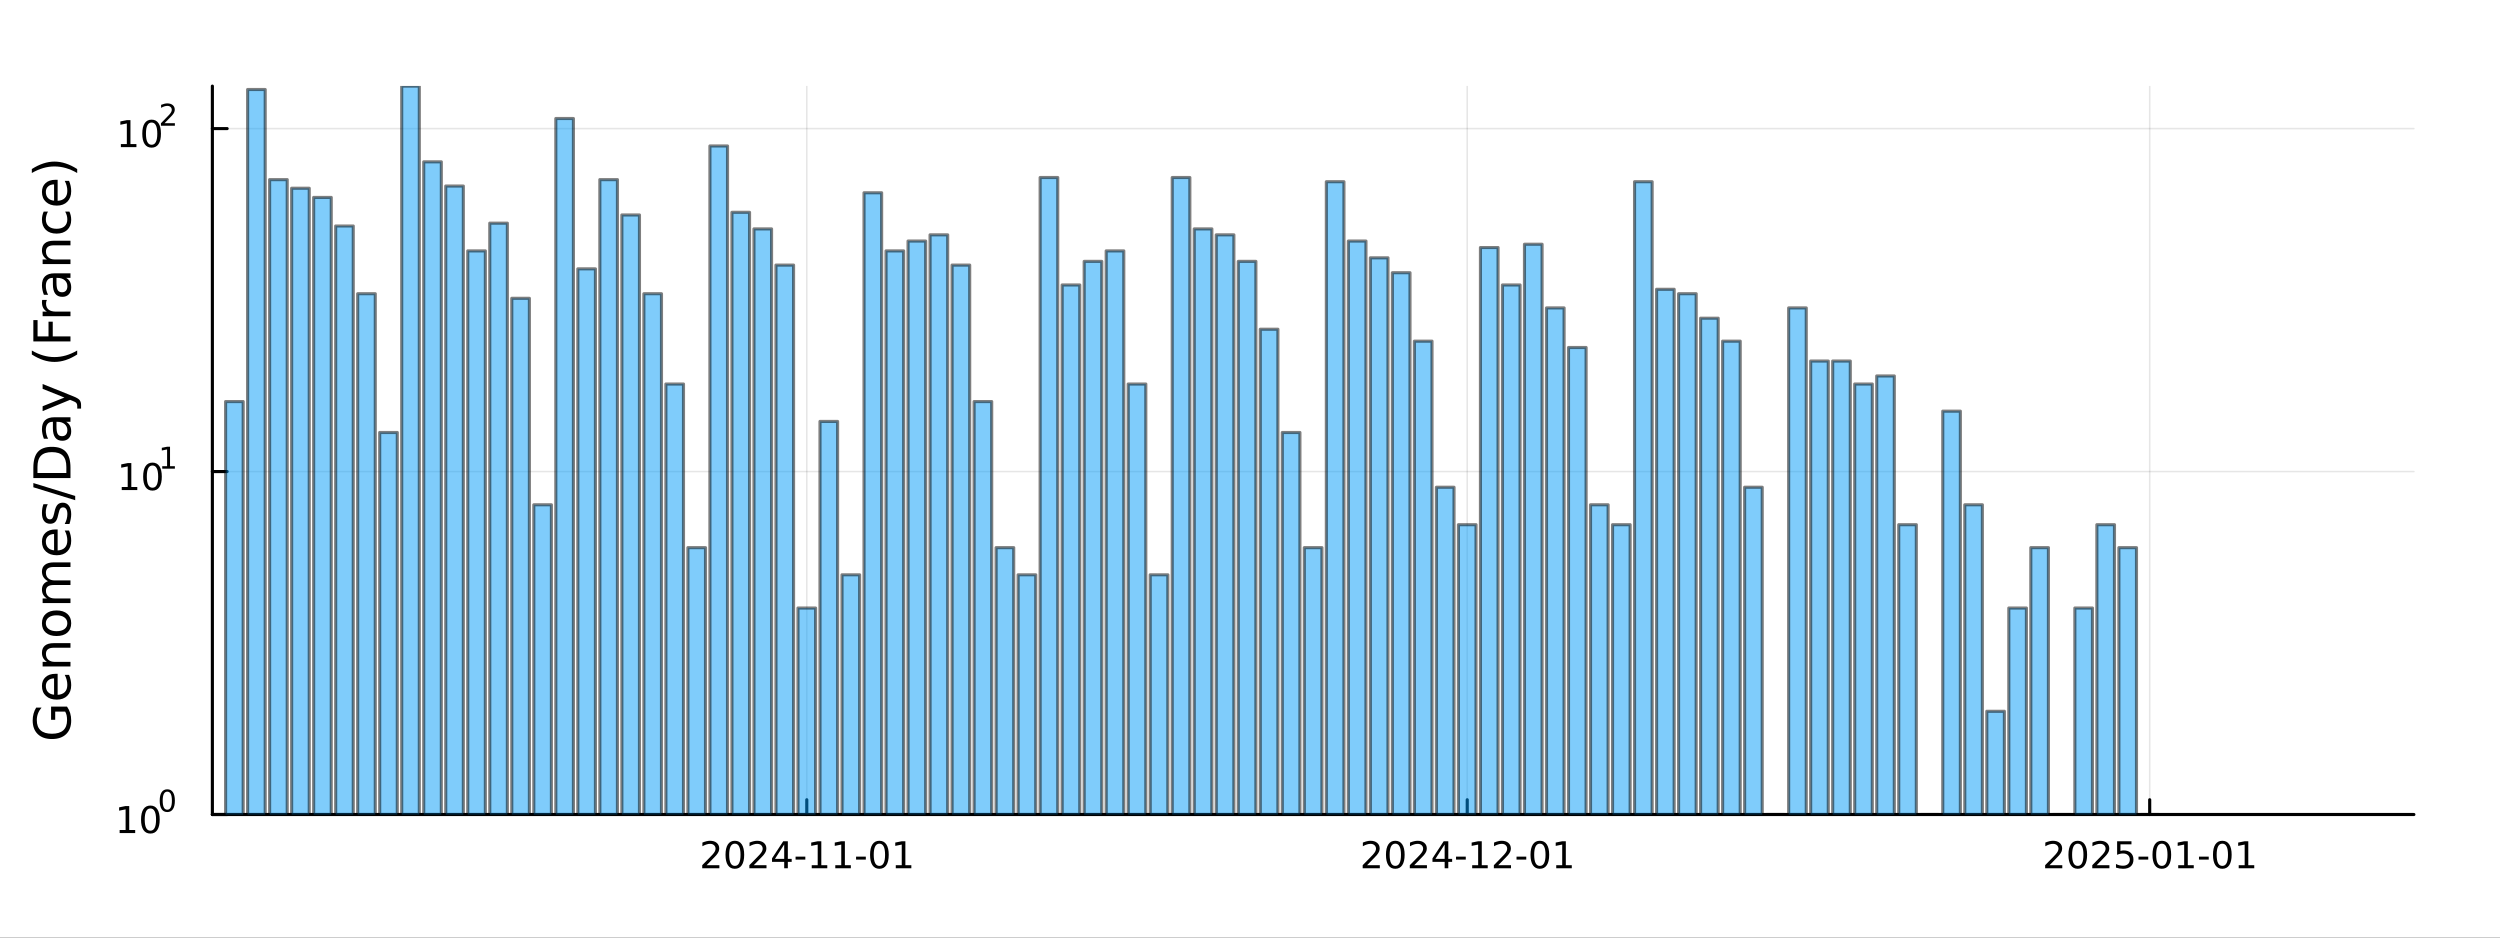 <?xml version="1.0" encoding="utf-8"?>
<svg xmlns="http://www.w3.org/2000/svg" xmlns:xlink="http://www.w3.org/1999/xlink" width="800" height="300" viewBox="0 0 3200 1200">
<rect x="0" y="0" width="3200" height="1200" fill="#333333" stroke="none"/>
<defs>
  <clipPath id="clip130">
    <rect x="0" y="0" width="3200" height="1200"/>
  </clipPath>
</defs>
<path clip-path="url(#clip130)" d="M0 1200 L3200 1200 L3200 0 L0 0  Z" fill="#ffffff" fill-rule="evenodd" fill-opacity="1"/>
<defs>
  <clipPath id="clip131">
    <rect x="640" y="0" width="2241" height="1200"/>
  </clipPath>
</defs>
<path clip-path="url(#clip130)" d="M271.839 1042.58 L3089.76 1042.58 L3089.76 110.236 L271.839 110.236  Z" fill="#ffffff" fill-rule="evenodd" fill-opacity="1"/>
<defs>
  <clipPath id="clip132">
    <rect x="271" y="110" width="2819" height="933"/>
  </clipPath>
</defs>
<polyline clip-path="url(#clip132)" style="stroke:#000000; stroke-linecap:round; stroke-linejoin:round; stroke-width:2; stroke-opacity:0.1; fill:none" points="1032.68,1042.58 1032.68,110.236 "/>
<polyline clip-path="url(#clip132)" style="stroke:#000000; stroke-linecap:round; stroke-linejoin:round; stroke-width:2; stroke-opacity:0.1; fill:none" points="1878.06,1042.58 1878.06,110.236 "/>
<polyline clip-path="url(#clip132)" style="stroke:#000000; stroke-linecap:round; stroke-linejoin:round; stroke-width:2; stroke-opacity:0.1; fill:none" points="2751.61,1042.58 2751.61,110.236 "/>
<polyline clip-path="url(#clip130)" style="stroke:#000000; stroke-linecap:round; stroke-linejoin:round; stroke-width:4; stroke-opacity:1; fill:none" points="271.839,1042.58 3089.76,1042.58 "/>
<polyline clip-path="url(#clip130)" style="stroke:#000000; stroke-linecap:round; stroke-linejoin:round; stroke-width:4; stroke-opacity:1; fill:none" points="1032.68,1042.58 1032.68,1023.68 "/>
<polyline clip-path="url(#clip130)" style="stroke:#000000; stroke-linecap:round; stroke-linejoin:round; stroke-width:4; stroke-opacity:1; fill:none" points="1878.06,1042.58 1878.06,1023.68 "/>
<polyline clip-path="url(#clip130)" style="stroke:#000000; stroke-linecap:round; stroke-linejoin:round; stroke-width:4; stroke-opacity:1; fill:none" points="2751.61,1042.58 2751.61,1023.68 "/>
<path clip-path="url(#clip130)" d="M904.474 1107.44 L920.793 1107.44 L920.793 1111.38 L898.849 1111.38 L898.849 1107.44 Q901.511 1104.69 906.094 1100.06 Q910.7 1095.4 911.881 1094.06 Q914.126 1091.54 915.006 1089.8 Q915.909 1088.04 915.909 1086.35 Q915.909 1083.6 913.964 1081.86 Q912.043 1080.13 908.941 1080.13 Q906.742 1080.13 904.288 1080.89 Q901.858 1081.65 899.08 1083.2 L899.08 1078.48 Q901.904 1077.35 904.358 1076.77 Q906.811 1076.19 908.848 1076.19 Q914.219 1076.19 917.413 1078.88 Q920.608 1081.56 920.608 1086.05 Q920.608 1088.18 919.798 1090.1 Q919.01 1092 916.904 1094.59 Q916.325 1095.26 913.223 1098.48 Q910.122 1101.68 904.474 1107.44 Z" fill="#000000" fill-rule="nonzero" fill-opacity="1" /><path clip-path="url(#clip130)" d="M940.608 1079.89 Q936.996 1079.89 935.168 1083.46 Q933.362 1087 933.362 1094.13 Q933.362 1101.24 935.168 1104.8 Q936.996 1108.34 940.608 1108.34 Q944.242 1108.34 946.047 1104.8 Q947.876 1101.24 947.876 1094.13 Q947.876 1087 946.047 1083.46 Q944.242 1079.89 940.608 1079.89 M940.608 1076.19 Q946.418 1076.19 949.473 1080.8 Q952.552 1085.38 952.552 1094.13 Q952.552 1102.86 949.473 1107.46 Q946.418 1112.05 940.608 1112.05 Q934.797 1112.05 931.719 1107.46 Q928.663 1102.86 928.663 1094.13 Q928.663 1085.38 931.719 1080.8 Q934.797 1076.19 940.608 1076.19 Z" fill="#000000" fill-rule="nonzero" fill-opacity="1" /><path clip-path="url(#clip130)" d="M964.797 1107.44 L981.117 1107.44 L981.117 1111.38 L959.172 1111.38 L959.172 1107.44 Q961.834 1104.69 966.418 1100.06 Q971.024 1095.4 972.205 1094.06 Q974.45 1091.54 975.33 1089.8 Q976.232 1088.04 976.232 1086.35 Q976.232 1083.6 974.288 1081.86 Q972.367 1080.13 969.265 1080.13 Q967.066 1080.13 964.612 1080.89 Q962.182 1081.65 959.404 1083.2 L959.404 1078.48 Q962.228 1077.35 964.682 1076.77 Q967.135 1076.19 969.172 1076.19 Q974.543 1076.19 977.737 1078.88 Q980.931 1081.56 980.931 1086.05 Q980.931 1088.18 980.121 1090.1 Q979.334 1092 977.228 1094.59 Q976.649 1095.26 973.547 1098.48 Q970.445 1101.68 964.797 1107.44 Z" fill="#000000" fill-rule="nonzero" fill-opacity="1" /><path clip-path="url(#clip130)" d="M1003.78 1080.89 L991.973 1099.34 L1003.78 1099.34 L1003.78 1080.89 M1002.55 1076.82 L1008.43 1076.82 L1008.43 1099.34 L1013.36 1099.34 L1013.36 1103.23 L1008.43 1103.23 L1008.43 1111.38 L1003.78 1111.38 L1003.78 1103.23 L988.177 1103.23 L988.177 1098.71 L1002.55 1076.82 Z" fill="#000000" fill-rule="nonzero" fill-opacity="1" /><path clip-path="url(#clip130)" d="M1018.34 1096.49 L1030.82 1096.49 L1030.82 1100.29 L1018.34 1100.29 L1018.34 1096.49 Z" fill="#000000" fill-rule="nonzero" fill-opacity="1" /><path clip-path="url(#clip130)" d="M1039.01 1107.44 L1046.65 1107.44 L1046.65 1081.07 L1038.34 1082.74 L1038.34 1078.48 L1046.6 1076.82 L1051.28 1076.82 L1051.28 1107.44 L1058.92 1107.44 L1058.92 1111.38 L1039.01 1111.38 L1039.01 1107.44 Z" fill="#000000" fill-rule="nonzero" fill-opacity="1" /><path clip-path="url(#clip130)" d="M1069.17 1107.44 L1076.81 1107.44 L1076.81 1081.07 L1068.5 1082.74 L1068.5 1078.48 L1076.76 1076.82 L1081.44 1076.82 L1081.44 1107.44 L1089.08 1107.44 L1089.08 1111.38 L1069.17 1111.38 L1069.17 1107.44 Z" fill="#000000" fill-rule="nonzero" fill-opacity="1" /><path clip-path="url(#clip130)" d="M1095.77 1096.49 L1108.25 1096.49 L1108.25 1100.29 L1095.77 1100.29 L1095.77 1096.49 Z" fill="#000000" fill-rule="nonzero" fill-opacity="1" /><path clip-path="url(#clip130)" d="M1125.63 1079.89 Q1122.02 1079.89 1120.19 1083.46 Q1118.38 1087 1118.38 1094.13 Q1118.38 1101.24 1120.19 1104.8 Q1122.02 1108.34 1125.63 1108.34 Q1129.26 1108.34 1131.07 1104.8 Q1132.9 1101.24 1132.9 1094.13 Q1132.9 1087 1131.07 1083.46 Q1129.26 1079.89 1125.63 1079.89 M1125.63 1076.19 Q1131.44 1076.19 1134.5 1080.8 Q1137.57 1085.38 1137.57 1094.13 Q1137.57 1102.86 1134.5 1107.46 Q1131.44 1112.05 1125.63 1112.05 Q1119.82 1112.05 1116.74 1107.46 Q1113.69 1102.86 1113.69 1094.13 Q1113.69 1085.38 1116.74 1080.8 Q1119.82 1076.19 1125.63 1076.19 Z" fill="#000000" fill-rule="nonzero" fill-opacity="1" /><path clip-path="url(#clip130)" d="M1146.6 1107.44 L1154.24 1107.44 L1154.24 1081.07 L1145.93 1082.74 L1145.93 1078.48 L1154.19 1076.82 L1158.87 1076.82 L1158.87 1107.44 L1166.51 1107.44 L1166.51 1111.38 L1146.6 1111.38 L1146.6 1107.44 Z" fill="#000000" fill-rule="nonzero" fill-opacity="1" /><path clip-path="url(#clip130)" d="M1749.85 1107.44 L1766.17 1107.44 L1766.17 1111.38 L1744.23 1111.38 L1744.23 1107.44 Q1746.89 1104.69 1751.47 1100.06 Q1756.08 1095.4 1757.26 1094.06 Q1759.5 1091.54 1760.38 1089.8 Q1761.29 1088.04 1761.29 1086.35 Q1761.29 1083.6 1759.34 1081.86 Q1757.42 1080.13 1754.32 1080.13 Q1752.12 1080.13 1749.67 1080.89 Q1747.24 1081.65 1744.46 1083.2 L1744.46 1078.48 Q1747.28 1077.35 1749.74 1076.77 Q1752.19 1076.19 1754.23 1076.19 Q1759.6 1076.19 1762.79 1078.88 Q1765.99 1081.56 1765.99 1086.05 Q1765.99 1088.18 1765.17 1090.1 Q1764.39 1092 1762.28 1094.59 Q1761.7 1095.26 1758.6 1098.48 Q1755.5 1101.68 1749.85 1107.44 Z" fill="#000000" fill-rule="nonzero" fill-opacity="1" /><path clip-path="url(#clip130)" d="M1785.98 1079.89 Q1782.37 1079.89 1780.55 1083.46 Q1778.74 1087 1778.74 1094.13 Q1778.74 1101.24 1780.55 1104.8 Q1782.37 1108.34 1785.98 1108.34 Q1789.62 1108.34 1791.42 1104.8 Q1793.25 1101.24 1793.25 1094.13 Q1793.25 1087 1791.42 1083.46 Q1789.62 1079.89 1785.98 1079.89 M1785.98 1076.19 Q1791.8 1076.19 1794.85 1080.8 Q1797.93 1085.38 1797.93 1094.13 Q1797.93 1102.86 1794.85 1107.46 Q1791.8 1112.05 1785.98 1112.05 Q1780.17 1112.05 1777.1 1107.46 Q1774.04 1102.86 1774.04 1094.13 Q1774.04 1085.38 1777.1 1080.8 Q1780.17 1076.19 1785.98 1076.19 Z" fill="#000000" fill-rule="nonzero" fill-opacity="1" /><path clip-path="url(#clip130)" d="M1810.17 1107.44 L1826.49 1107.44 L1826.49 1111.38 L1804.55 1111.38 L1804.55 1107.44 Q1807.21 1104.69 1811.79 1100.06 Q1816.4 1095.4 1817.58 1094.06 Q1819.83 1091.54 1820.71 1089.8 Q1821.61 1088.04 1821.61 1086.35 Q1821.61 1083.6 1819.67 1081.86 Q1817.74 1080.13 1814.64 1080.13 Q1812.44 1080.13 1809.99 1080.89 Q1807.56 1081.65 1804.78 1083.2 L1804.78 1078.48 Q1807.61 1077.35 1810.06 1076.77 Q1812.51 1076.19 1814.55 1076.19 Q1819.92 1076.19 1823.11 1078.88 Q1826.31 1081.56 1826.31 1086.05 Q1826.31 1088.18 1825.5 1090.1 Q1824.71 1092 1822.61 1094.59 Q1822.03 1095.26 1818.92 1098.48 Q1815.82 1101.68 1810.17 1107.44 Z" fill="#000000" fill-rule="nonzero" fill-opacity="1" /><path clip-path="url(#clip130)" d="M1849.16 1080.89 L1837.35 1099.34 L1849.16 1099.34 L1849.16 1080.89 M1847.93 1076.82 L1853.81 1076.82 L1853.81 1099.34 L1858.74 1099.34 L1858.74 1103.23 L1853.81 1103.23 L1853.81 1111.38 L1849.16 1111.38 L1849.16 1103.23 L1833.55 1103.23 L1833.55 1098.71 L1847.93 1076.82 Z" fill="#000000" fill-rule="nonzero" fill-opacity="1" /><path clip-path="url(#clip130)" d="M1863.72 1096.49 L1876.19 1096.49 L1876.19 1100.29 L1863.72 1100.29 L1863.72 1096.49 Z" fill="#000000" fill-rule="nonzero" fill-opacity="1" /><path clip-path="url(#clip130)" d="M1884.39 1107.44 L1892.03 1107.44 L1892.03 1081.07 L1883.72 1082.74 L1883.72 1078.48 L1891.98 1076.82 L1896.66 1076.82 L1896.66 1107.44 L1904.29 1107.44 L1904.29 1111.38 L1884.39 1111.38 L1884.39 1107.44 Z" fill="#000000" fill-rule="nonzero" fill-opacity="1" /><path clip-path="url(#clip130)" d="M1917.77 1107.44 L1934.09 1107.44 L1934.09 1111.38 L1912.14 1111.38 L1912.14 1107.44 Q1914.8 1104.69 1919.39 1100.06 Q1923.99 1095.4 1925.17 1094.06 Q1927.42 1091.54 1928.3 1089.8 Q1929.2 1088.04 1929.2 1086.35 Q1929.2 1083.6 1927.26 1081.86 Q1925.34 1080.13 1922.23 1080.13 Q1920.04 1080.13 1917.58 1080.89 Q1915.15 1081.65 1912.37 1083.2 L1912.37 1078.48 Q1915.2 1077.35 1917.65 1076.77 Q1920.1 1076.19 1922.14 1076.19 Q1927.51 1076.19 1930.71 1078.88 Q1933.9 1081.56 1933.9 1086.05 Q1933.9 1088.18 1933.09 1090.1 Q1932.3 1092 1930.2 1094.59 Q1929.62 1095.26 1926.52 1098.48 Q1923.41 1101.68 1917.77 1107.44 Z" fill="#000000" fill-rule="nonzero" fill-opacity="1" /><path clip-path="url(#clip130)" d="M1941.15 1096.49 L1953.62 1096.49 L1953.62 1100.29 L1941.15 1100.29 L1941.15 1096.49 Z" fill="#000000" fill-rule="nonzero" fill-opacity="1" /><path clip-path="url(#clip130)" d="M1971.01 1079.89 Q1967.4 1079.89 1965.57 1083.46 Q1963.76 1087 1963.76 1094.13 Q1963.76 1101.24 1965.57 1104.8 Q1967.4 1108.34 1971.01 1108.34 Q1974.64 1108.34 1976.45 1104.8 Q1978.28 1101.24 1978.28 1094.13 Q1978.28 1087 1976.45 1083.46 Q1974.64 1079.89 1971.01 1079.89 M1971.01 1076.19 Q1976.82 1076.19 1979.87 1080.8 Q1982.95 1085.38 1982.95 1094.13 Q1982.95 1102.86 1979.87 1107.46 Q1976.82 1112.05 1971.01 1112.05 Q1965.2 1112.05 1962.12 1107.46 Q1959.06 1102.86 1959.06 1094.13 Q1959.06 1085.38 1962.12 1080.8 Q1965.2 1076.19 1971.01 1076.19 Z" fill="#000000" fill-rule="nonzero" fill-opacity="1" /><path clip-path="url(#clip130)" d="M1991.98 1107.44 L1999.62 1107.44 L1999.62 1081.07 L1991.31 1082.74 L1991.31 1078.48 L1999.57 1076.82 L2004.25 1076.82 L2004.25 1107.44 L2011.89 1107.44 L2011.89 1111.38 L1991.98 1111.38 L1991.98 1107.44 Z" fill="#000000" fill-rule="nonzero" fill-opacity="1" /><path clip-path="url(#clip130)" d="M2623.41 1107.44 L2639.73 1107.44 L2639.73 1111.38 L2617.78 1111.38 L2617.78 1107.44 Q2620.44 1104.69 2625.03 1100.06 Q2629.63 1095.4 2630.81 1094.06 Q2633.06 1091.54 2633.94 1089.8 Q2634.84 1088.04 2634.84 1086.35 Q2634.84 1083.6 2632.9 1081.86 Q2630.98 1080.13 2627.88 1080.13 Q2625.68 1080.13 2623.22 1080.89 Q2620.79 1081.65 2618.01 1083.2 L2618.01 1078.48 Q2620.84 1077.35 2623.29 1076.77 Q2625.75 1076.19 2627.78 1076.19 Q2633.15 1076.19 2636.35 1078.88 Q2639.54 1081.56 2639.54 1086.05 Q2639.54 1088.18 2638.73 1090.1 Q2637.94 1092 2635.84 1094.59 Q2635.26 1095.26 2632.16 1098.48 Q2629.06 1101.68 2623.41 1107.44 Z" fill="#000000" fill-rule="nonzero" fill-opacity="1" /><path clip-path="url(#clip130)" d="M2659.54 1079.89 Q2655.93 1079.89 2654.1 1083.46 Q2652.3 1087 2652.3 1094.13 Q2652.3 1101.24 2654.1 1104.8 Q2655.93 1108.34 2659.54 1108.34 Q2663.18 1108.34 2664.98 1104.8 Q2666.81 1101.24 2666.81 1094.13 Q2666.81 1087 2664.98 1083.46 Q2663.18 1079.89 2659.54 1079.89 M2659.54 1076.19 Q2665.35 1076.19 2668.41 1080.8 Q2671.49 1085.38 2671.49 1094.13 Q2671.49 1102.86 2668.41 1107.46 Q2665.35 1112.05 2659.54 1112.05 Q2653.73 1112.05 2650.65 1107.46 Q2647.6 1102.86 2647.6 1094.13 Q2647.6 1085.38 2650.65 1080.8 Q2653.73 1076.19 2659.54 1076.19 Z" fill="#000000" fill-rule="nonzero" fill-opacity="1" /><path clip-path="url(#clip130)" d="M2683.73 1107.44 L2700.05 1107.44 L2700.05 1111.38 L2678.11 1111.38 L2678.11 1107.44 Q2680.77 1104.69 2685.35 1100.06 Q2689.96 1095.4 2691.14 1094.06 Q2693.38 1091.54 2694.26 1089.8 Q2695.17 1088.04 2695.17 1086.35 Q2695.17 1083.6 2693.22 1081.86 Q2691.3 1080.13 2688.2 1080.13 Q2686 1080.13 2683.55 1080.89 Q2681.12 1081.65 2678.34 1083.2 L2678.34 1078.48 Q2681.16 1077.35 2683.62 1076.77 Q2686.07 1076.19 2688.11 1076.19 Q2693.48 1076.19 2696.67 1078.88 Q2699.87 1081.56 2699.87 1086.05 Q2699.87 1088.18 2699.06 1090.1 Q2698.27 1092 2696.16 1094.59 Q2695.58 1095.26 2692.48 1098.48 Q2689.38 1101.68 2683.73 1107.44 Z" fill="#000000" fill-rule="nonzero" fill-opacity="1" /><path clip-path="url(#clip130)" d="M2709.91 1076.82 L2728.27 1076.82 L2728.27 1080.75 L2714.19 1080.75 L2714.19 1089.22 Q2715.21 1088.88 2716.23 1088.71 Q2717.25 1088.53 2718.27 1088.53 Q2724.06 1088.53 2727.43 1091.7 Q2730.81 1094.87 2730.81 1100.29 Q2730.81 1105.87 2727.34 1108.97 Q2723.87 1112.05 2717.55 1112.05 Q2715.37 1112.05 2713.11 1111.68 Q2710.86 1111.31 2708.45 1110.57 L2708.45 1105.87 Q2710.54 1107 2712.76 1107.56 Q2714.98 1108.11 2717.46 1108.11 Q2721.46 1108.11 2723.8 1106.01 Q2726.14 1103.9 2726.14 1100.29 Q2726.14 1096.68 2723.8 1094.57 Q2721.46 1092.46 2717.46 1092.46 Q2715.58 1092.46 2713.71 1092.88 Q2711.86 1093.3 2709.91 1094.18 L2709.91 1076.82 Z" fill="#000000" fill-rule="nonzero" fill-opacity="1" /><path clip-path="url(#clip130)" d="M2737.27 1096.49 L2749.75 1096.49 L2749.75 1100.29 L2737.27 1100.29 L2737.27 1096.49 Z" fill="#000000" fill-rule="nonzero" fill-opacity="1" /><path clip-path="url(#clip130)" d="M2767.13 1079.89 Q2763.52 1079.89 2761.69 1083.46 Q2759.89 1087 2759.89 1094.13 Q2759.89 1101.24 2761.69 1104.8 Q2763.52 1108.34 2767.13 1108.34 Q2770.77 1108.34 2772.57 1104.8 Q2774.4 1101.24 2774.4 1094.13 Q2774.4 1087 2772.57 1083.46 Q2770.77 1079.89 2767.13 1079.89 M2767.13 1076.19 Q2772.94 1076.19 2776 1080.8 Q2779.08 1085.38 2779.08 1094.13 Q2779.08 1102.86 2776 1107.46 Q2772.94 1112.05 2767.13 1112.05 Q2761.32 1112.05 2758.24 1107.46 Q2755.19 1102.86 2755.19 1094.13 Q2755.19 1085.38 2758.24 1080.8 Q2761.32 1076.19 2767.13 1076.19 Z" fill="#000000" fill-rule="nonzero" fill-opacity="1" /><path clip-path="url(#clip130)" d="M2788.11 1107.44 L2795.74 1107.44 L2795.74 1081.07 L2787.43 1082.74 L2787.43 1078.48 L2795.7 1076.82 L2800.37 1076.82 L2800.37 1107.44 L2808.01 1107.44 L2808.01 1111.38 L2788.11 1111.38 L2788.11 1107.44 Z" fill="#000000" fill-rule="nonzero" fill-opacity="1" /><path clip-path="url(#clip130)" d="M2814.7 1096.49 L2827.18 1096.49 L2827.18 1100.29 L2814.7 1100.29 L2814.7 1096.49 Z" fill="#000000" fill-rule="nonzero" fill-opacity="1" /><path clip-path="url(#clip130)" d="M2844.56 1079.89 Q2840.95 1079.89 2839.12 1083.46 Q2837.32 1087 2837.32 1094.13 Q2837.32 1101.24 2839.12 1104.8 Q2840.95 1108.34 2844.56 1108.34 Q2848.2 1108.34 2850 1104.8 Q2851.83 1101.24 2851.83 1094.13 Q2851.83 1087 2850 1083.46 Q2848.2 1079.89 2844.56 1079.89 M2844.56 1076.19 Q2850.37 1076.19 2853.43 1080.8 Q2856.51 1085.38 2856.51 1094.13 Q2856.51 1102.86 2853.43 1107.46 Q2850.37 1112.05 2844.56 1112.05 Q2838.75 1112.05 2835.67 1107.46 Q2832.62 1102.86 2832.62 1094.13 Q2832.62 1085.38 2835.67 1080.8 Q2838.75 1076.19 2844.56 1076.19 Z" fill="#000000" fill-rule="nonzero" fill-opacity="1" /><path clip-path="url(#clip130)" d="M2865.54 1107.44 L2873.17 1107.44 L2873.17 1081.07 L2864.86 1082.74 L2864.86 1078.48 L2873.13 1076.82 L2877.8 1076.82 L2877.8 1107.44 L2885.44 1107.44 L2885.44 1111.38 L2865.54 1111.38 L2865.54 1107.44 Z" fill="#000000" fill-rule="nonzero" fill-opacity="1" /><polyline clip-path="url(#clip132)" style="stroke:#000000; stroke-linecap:round; stroke-linejoin:round; stroke-width:2; stroke-opacity:0.1; fill:none" points="271.839,1042.58 3089.76,1042.58 "/>
<polyline clip-path="url(#clip132)" style="stroke:#000000; stroke-linecap:round; stroke-linejoin:round; stroke-width:2; stroke-opacity:0.1; fill:none" points="271.839,603.591 3089.76,603.591 "/>
<polyline clip-path="url(#clip132)" style="stroke:#000000; stroke-linecap:round; stroke-linejoin:round; stroke-width:2; stroke-opacity:0.1; fill:none" points="271.839,164.605 3089.76,164.605 "/>
<polyline clip-path="url(#clip130)" style="stroke:#000000; stroke-linecap:round; stroke-linejoin:round; stroke-width:4; stroke-opacity:1; fill:none" points="271.839,1042.58 271.839,110.236 "/>
<polyline clip-path="url(#clip130)" style="stroke:#000000; stroke-linecap:round; stroke-linejoin:round; stroke-width:4; stroke-opacity:1; fill:none" points="271.839,1042.58 290.737,1042.58 "/>
<polyline clip-path="url(#clip130)" style="stroke:#000000; stroke-linecap:round; stroke-linejoin:round; stroke-width:4; stroke-opacity:1; fill:none" points="271.839,603.591 290.737,603.591 "/>
<polyline clip-path="url(#clip130)" style="stroke:#000000; stroke-linecap:round; stroke-linejoin:round; stroke-width:4; stroke-opacity:1; fill:none" points="271.839,164.605 290.737,164.605 "/>
<path clip-path="url(#clip130)" d="M153.134 1062.37 L160.772 1062.37 L160.772 1036 L152.462 1037.67 L152.462 1033.41 L160.726 1031.74 L165.402 1031.74 L165.402 1062.37 L173.041 1062.37 L173.041 1066.3 L153.134 1066.3 L153.134 1062.37 Z" fill="#000000" fill-rule="nonzero" fill-opacity="1" /><path clip-path="url(#clip130)" d="M192.485 1034.82 Q188.874 1034.82 187.045 1038.39 Q185.24 1041.93 185.24 1049.06 Q185.24 1056.16 187.045 1059.73 Q188.874 1063.27 192.485 1063.27 Q196.119 1063.27 197.925 1059.73 Q199.754 1056.16 199.754 1049.06 Q199.754 1041.93 197.925 1038.39 Q196.119 1034.82 192.485 1034.82 M192.485 1031.12 Q198.295 1031.12 201.351 1035.72 Q204.43 1040.31 204.43 1049.06 Q204.43 1057.78 201.351 1062.39 Q198.295 1066.97 192.485 1066.97 Q186.675 1066.97 183.596 1062.39 Q180.541 1057.78 180.541 1049.06 Q180.541 1040.31 183.596 1035.72 Q186.675 1031.12 192.485 1031.12 Z" fill="#000000" fill-rule="nonzero" fill-opacity="1" /><path clip-path="url(#clip130)" d="M214.134 1013.31 Q211.2 1013.31 209.715 1016.21 Q208.248 1019.09 208.248 1024.88 Q208.248 1030.66 209.715 1033.55 Q211.2 1036.43 214.134 1036.43 Q217.087 1036.43 218.554 1033.55 Q220.04 1030.66 220.04 1024.88 Q220.04 1019.09 218.554 1016.21 Q217.087 1013.31 214.134 1013.31 M214.134 1010.31 Q218.855 1010.31 221.338 1014.05 Q223.839 1017.77 223.839 1024.88 Q223.839 1031.97 221.338 1035.71 Q218.855 1039.44 214.134 1039.44 Q209.414 1039.44 206.912 1035.71 Q204.43 1031.97 204.43 1024.88 Q204.43 1017.77 206.912 1014.05 Q209.414 1010.31 214.134 1010.31 Z" fill="#000000" fill-rule="nonzero" fill-opacity="1" /><path clip-path="url(#clip130)" d="M155.823 623.383 L163.462 623.383 L163.462 597.017 L155.152 598.684 L155.152 594.425 L163.416 592.758 L168.092 592.758 L168.092 623.383 L175.73 623.383 L175.73 627.318 L155.823 627.318 L155.823 623.383 Z" fill="#000000" fill-rule="nonzero" fill-opacity="1" /><path clip-path="url(#clip130)" d="M195.175 595.837 Q191.564 595.837 189.735 599.402 Q187.929 602.943 187.929 610.073 Q187.929 617.179 189.735 620.744 Q191.564 624.286 195.175 624.286 Q198.809 624.286 200.615 620.744 Q202.443 617.179 202.443 610.073 Q202.443 602.943 200.615 599.402 Q198.809 595.837 195.175 595.837 M195.175 592.133 Q200.985 592.133 204.04 596.74 Q207.119 601.323 207.119 610.073 Q207.119 618.8 204.04 623.406 Q200.985 627.989 195.175 627.989 Q189.365 627.989 186.286 623.406 Q183.23 618.8 183.23 610.073 Q183.23 601.323 186.286 596.74 Q189.365 592.133 195.175 592.133 Z" fill="#000000" fill-rule="nonzero" fill-opacity="1" /><path clip-path="url(#clip130)" d="M207.665 596.71 L213.871 596.71 L213.871 575.288 L207.119 576.642 L207.119 573.182 L213.833 571.828 L217.633 571.828 L217.633 596.71 L223.839 596.71 L223.839 599.908 L207.665 599.908 L207.665 596.71 Z" fill="#000000" fill-rule="nonzero" fill-opacity="1" /><path clip-path="url(#clip130)" d="M154.713 184.398 L162.352 184.398 L162.352 158.032 L154.042 159.699 L154.042 155.44 L162.306 153.773 L166.982 153.773 L166.982 184.398 L174.621 184.398 L174.621 188.333 L154.713 188.333 L154.713 184.398 Z" fill="#000000" fill-rule="nonzero" fill-opacity="1" /><path clip-path="url(#clip130)" d="M194.065 156.852 Q190.454 156.852 188.625 160.416 Q186.82 163.958 186.82 171.088 Q186.82 178.194 188.625 181.759 Q190.454 185.3 194.065 185.3 Q197.699 185.3 199.505 181.759 Q201.334 178.194 201.334 171.088 Q201.334 163.958 199.505 160.416 Q197.699 156.852 194.065 156.852 M194.065 153.148 Q199.875 153.148 202.931 157.754 Q206.009 162.338 206.009 171.088 Q206.009 179.814 202.931 184.421 Q199.875 189.004 194.065 189.004 Q188.255 189.004 185.176 184.421 Q182.121 179.814 182.121 171.088 Q182.121 162.338 185.176 157.754 Q188.255 153.148 194.065 153.148 Z" fill="#000000" fill-rule="nonzero" fill-opacity="1" /><path clip-path="url(#clip130)" d="M210.58 157.725 L223.839 157.725 L223.839 160.922 L206.009 160.922 L206.009 157.725 Q208.172 155.487 211.896 151.725 Q215.639 147.945 216.598 146.854 Q218.423 144.804 219.137 143.394 Q219.871 141.964 219.871 140.591 Q219.871 138.353 218.291 136.943 Q216.73 135.532 214.21 135.532 Q212.423 135.532 210.429 136.153 Q208.454 136.773 206.198 138.033 L206.198 134.197 Q208.492 133.275 210.486 132.805 Q212.479 132.335 214.134 132.335 Q218.498 132.335 221.093 134.516 Q223.689 136.698 223.689 140.347 Q223.689 142.077 223.03 143.638 Q222.391 145.18 220.68 147.287 Q220.209 147.832 217.689 150.447 Q215.169 153.042 210.58 157.725 Z" fill="#000000" fill-rule="nonzero" fill-opacity="1" /><path clip-path="url(#clip130)" d="M83.427 910.828 L70.664 910.828 L70.664 921.332 L65.38 921.332 L65.38 904.463 L85.782 904.463 Q88.424 908.187 89.793 912.674 Q91.129 917.162 91.129 922.255 Q91.129 933.395 84.636 939.697 Q78.111 945.967 66.494 945.967 Q54.845 945.967 48.352 939.697 Q41.827 933.395 41.827 922.255 Q41.827 917.608 42.973 913.438 Q44.119 909.237 46.347 905.704 L53.19 905.704 Q50.166 909.269 48.638 913.279 Q47.11 917.29 47.11 921.714 Q47.11 930.435 51.98 934.827 Q56.85 939.188 66.494 939.188 Q76.106 939.188 80.976 934.827 Q85.846 930.435 85.846 921.714 Q85.846 918.308 85.273 915.634 Q84.668 912.961 83.427 910.828 Z" fill="#000000" fill-rule="nonzero" fill-opacity="1" /><path clip-path="url(#clip130)" d="M70.918 862.481 L73.783 862.481 L73.783 889.408 Q79.83 889.026 83.013 885.779 Q86.164 882.501 86.164 876.676 Q86.164 873.303 85.337 870.152 Q84.509 866.969 82.854 863.849 L88.392 863.849 Q89.729 867 90.429 870.311 Q91.129 873.621 91.129 877.026 Q91.129 885.557 86.164 890.554 Q81.199 895.519 72.732 895.519 Q63.98 895.519 58.855 890.808 Q53.699 886.066 53.699 878.045 Q53.699 870.852 58.346 866.682 Q62.961 862.481 70.918 862.481 M69.2 868.337 Q64.393 868.401 61.529 871.043 Q58.664 873.653 58.664 877.981 Q58.664 882.883 61.433 885.843 Q64.202 888.771 69.231 889.217 L69.2 868.337 Z" fill="#000000" fill-rule="nonzero" fill-opacity="1" /><path clip-path="url(#clip130)" d="M68.69 823.236 L90.206 823.236 L90.206 829.093 L68.881 829.093 Q63.82 829.093 61.306 831.066 Q58.791 833.039 58.791 836.986 Q58.791 841.729 61.815 844.466 Q64.839 847.203 70.059 847.203 L90.206 847.203 L90.206 853.091 L54.558 853.091 L54.558 847.203 L60.096 847.203 Q56.882 845.102 55.29 842.27 Q53.699 839.405 53.699 835.681 Q53.699 829.538 57.518 826.387 Q61.306 823.236 68.69 823.236 Z" fill="#000000" fill-rule="nonzero" fill-opacity="1" /><path clip-path="url(#clip130)" d="M58.664 797.742 Q58.664 802.452 62.356 805.189 Q66.017 807.927 72.414 807.927 Q78.812 807.927 82.504 805.221 Q86.164 802.484 86.164 797.742 Q86.164 793.063 82.472 790.326 Q78.78 787.588 72.414 787.588 Q66.08 787.588 62.388 790.326 Q58.664 793.063 58.664 797.742 M53.699 797.742 Q53.699 790.103 58.664 785.742 Q63.63 781.382 72.414 781.382 Q81.167 781.382 86.164 785.742 Q91.129 790.103 91.129 797.742 Q91.129 805.412 86.164 809.773 Q81.167 814.101 72.414 814.101 Q63.63 814.101 58.664 809.773 Q53.699 805.412 53.699 797.742 Z" fill="#000000" fill-rule="nonzero" fill-opacity="1" /><path clip-path="url(#clip130)" d="M61.401 743.92 Q57.455 741.723 55.577 738.668 Q53.699 735.612 53.699 731.475 Q53.699 725.905 57.614 722.881 Q61.497 719.857 68.69 719.857 L90.206 719.857 L90.206 725.745 L68.881 725.745 Q63.757 725.745 61.274 727.56 Q58.791 729.374 58.791 733.098 Q58.791 737.649 61.815 740.291 Q64.839 742.933 70.059 742.933 L90.206 742.933 L90.206 748.821 L68.881 748.821 Q63.725 748.821 61.274 750.635 Q58.791 752.45 58.791 756.237 Q58.791 760.725 61.847 763.367 Q64.871 766.009 70.059 766.009 L90.206 766.009 L90.206 771.897 L54.558 771.897 L54.558 766.009 L60.096 766.009 Q56.818 764.003 55.259 761.202 Q53.699 758.402 53.699 754.55 Q53.699 750.667 55.672 747.962 Q57.646 745.225 61.401 743.92 Z" fill="#000000" fill-rule="nonzero" fill-opacity="1" /><path clip-path="url(#clip130)" d="M70.918 677.684 L73.783 677.684 L73.783 704.611 Q79.83 704.229 83.013 700.983 Q86.164 697.705 86.164 691.88 Q86.164 688.506 85.337 685.355 Q84.509 682.172 82.854 679.053 L88.392 679.053 Q89.729 682.204 90.429 685.514 Q91.129 688.824 91.129 692.23 Q91.129 700.76 86.164 705.757 Q81.199 710.722 72.732 710.722 Q63.98 710.722 58.855 706.012 Q53.699 701.269 53.699 693.249 Q53.699 686.055 58.346 681.886 Q62.961 677.684 70.918 677.684 M69.2 683.541 Q64.393 683.604 61.529 686.246 Q58.664 688.856 58.664 693.185 Q58.664 698.086 61.433 701.047 Q64.202 703.975 69.231 704.42 L69.2 683.541 Z" fill="#000000" fill-rule="nonzero" fill-opacity="1" /><path clip-path="url(#clip130)" d="M55.609 645.347 L61.147 645.347 Q59.874 647.829 59.237 650.503 Q58.601 653.176 58.601 656.041 Q58.601 660.401 59.937 662.598 Q61.274 664.762 63.948 664.762 Q65.985 664.762 67.162 663.202 Q68.308 661.643 69.359 656.932 L69.804 654.927 Q71.141 648.689 73.592 646.079 Q76.011 643.437 80.371 643.437 Q85.337 643.437 88.233 647.384 Q91.129 651.299 91.129 658.173 Q91.129 661.038 90.556 664.157 Q90.015 667.245 88.901 670.682 L82.854 670.682 Q84.541 667.436 85.4 664.285 Q86.228 661.134 86.228 658.046 Q86.228 653.908 84.827 651.68 Q83.395 649.452 80.817 649.452 Q78.43 649.452 77.157 651.076 Q75.883 652.667 74.706 658.11 L74.228 660.147 Q73.082 665.59 70.727 668.009 Q68.34 670.427 64.202 670.427 Q59.173 670.427 56.436 666.863 Q53.699 663.298 53.699 656.741 Q53.699 653.495 54.176 650.63 Q54.654 647.766 55.609 645.347 Z" fill="#000000" fill-rule="nonzero" fill-opacity="1" /><path clip-path="url(#clip130)" d="M42.686 623.703 L42.686 618.292 L96.254 634.843 L96.254 640.254 L42.686 623.703 Z" fill="#000000" fill-rule="nonzero" fill-opacity="1" /><path clip-path="url(#clip130)" d="M47.97 605.465 L84.923 605.465 L84.923 597.699 Q84.923 587.864 80.467 583.313 Q76.011 578.729 66.398 578.729 Q56.85 578.729 52.426 583.313 Q47.97 587.864 47.97 597.699 L47.97 605.465 M42.686 611.895 L42.686 598.686 Q42.686 584.872 48.447 578.411 Q54.176 571.95 66.398 571.95 Q78.684 571.95 84.445 578.443 Q90.206 584.936 90.206 598.686 L90.206 611.895 L42.686 611.895 Z" fill="#000000" fill-rule="nonzero" fill-opacity="1" /><path clip-path="url(#clip130)" d="M72.287 545.755 Q72.287 552.853 73.91 555.59 Q75.533 558.327 79.448 558.327 Q82.567 558.327 84.413 556.29 Q86.228 554.221 86.228 550.689 Q86.228 545.819 82.79 542.891 Q79.321 539.93 73.592 539.93 L72.287 539.93 L72.287 545.755 M69.868 534.074 L90.206 534.074 L90.206 539.93 L84.795 539.93 Q88.042 541.936 89.602 544.928 Q91.129 547.919 91.129 552.248 Q91.129 557.723 88.074 560.969 Q84.986 564.184 79.83 564.184 Q73.815 564.184 70.759 560.173 Q67.704 556.131 67.704 548.142 L67.704 539.93 L67.131 539.93 Q63.088 539.93 60.892 542.604 Q58.664 545.246 58.664 550.052 Q58.664 553.107 59.396 556.004 Q60.128 558.9 61.592 561.574 L56.182 561.574 Q54.94 558.359 54.336 555.335 Q53.699 552.312 53.699 549.447 Q53.699 541.713 57.709 537.893 Q61.72 534.074 69.868 534.074 Z" fill="#000000" fill-rule="nonzero" fill-opacity="1" /><path clip-path="url(#clip130)" d="M93.516 507.179 Q99.882 509.662 101.824 512.017 Q103.765 514.372 103.765 518.319 L103.765 522.998 L98.864 522.998 L98.864 519.56 Q98.864 517.141 97.718 515.804 Q96.572 514.468 92.307 512.844 L89.633 511.794 L54.558 526.212 L54.558 520.006 L82.44 508.866 L54.558 497.726 L54.558 491.519 L93.516 507.179 Z" fill="#000000" fill-rule="nonzero" fill-opacity="1" /><path clip-path="url(#clip130)" d="M40.745 448.646 Q48.065 452.911 55.227 454.98 Q62.388 457.049 69.74 457.049 Q77.093 457.049 84.318 454.98 Q91.511 452.879 98.8 448.646 L98.8 453.739 Q91.32 458.513 84.095 460.9 Q76.87 463.256 69.74 463.256 Q62.643 463.256 55.45 460.9 Q48.256 458.545 40.745 453.739 L40.745 448.646 Z" fill="#000000" fill-rule="nonzero" fill-opacity="1" /><path clip-path="url(#clip130)" d="M42.686 437.029 L42.686 409.72 L48.097 409.72 L48.097 430.599 L62.102 430.599 L62.102 411.757 L67.513 411.757 L67.513 430.599 L90.206 430.599 L90.206 437.029 L42.686 437.029 Z" fill="#000000" fill-rule="nonzero" fill-opacity="1" /><path clip-path="url(#clip130)" d="M60.033 383.875 Q59.46 384.862 59.205 386.04 Q58.919 387.185 58.919 388.586 Q58.919 393.551 62.165 396.225 Q65.38 398.866 71.427 398.866 L90.206 398.866 L90.206 404.755 L54.558 404.755 L54.558 398.866 L60.096 398.866 Q56.85 397.02 55.29 394.06 Q53.699 391.1 53.699 386.867 Q53.699 386.262 53.794 385.53 Q53.858 384.798 54.017 383.907 L60.033 383.875 Z" fill="#000000" fill-rule="nonzero" fill-opacity="1" /><path clip-path="url(#clip130)" d="M72.287 361.532 Q72.287 368.629 73.91 371.367 Q75.533 374.104 79.448 374.104 Q82.567 374.104 84.413 372.067 Q86.228 369.998 86.228 366.465 Q86.228 361.595 82.79 358.667 Q79.321 355.707 73.592 355.707 L72.287 355.707 L72.287 361.532 M69.868 349.85 L90.206 349.85 L90.206 355.707 L84.795 355.707 Q88.042 357.712 89.602 360.704 Q91.129 363.696 91.129 368.025 Q91.129 373.499 88.074 376.746 Q84.986 379.96 79.83 379.96 Q73.815 379.96 70.759 375.95 Q67.704 371.908 67.704 363.919 L67.704 355.707 L67.131 355.707 Q63.088 355.707 60.892 358.381 Q58.664 361.022 58.664 365.828 Q58.664 368.884 59.396 371.78 Q60.128 374.677 61.592 377.35 L56.182 377.35 Q54.94 374.136 54.336 371.112 Q53.699 368.088 53.699 365.224 Q53.699 357.489 57.709 353.67 Q61.72 349.85 69.868 349.85 Z" fill="#000000" fill-rule="nonzero" fill-opacity="1" /><path clip-path="url(#clip130)" d="M68.69 308.155 L90.206 308.155 L90.206 314.012 L68.881 314.012 Q63.82 314.012 61.306 315.985 Q58.791 317.958 58.791 321.905 Q58.791 326.647 61.815 329.385 Q64.839 332.122 70.059 332.122 L90.206 332.122 L90.206 338.01 L54.558 338.01 L54.558 332.122 L60.096 332.122 Q56.882 330.021 55.29 327.189 Q53.699 324.324 53.699 320.6 Q53.699 314.457 57.518 311.306 Q61.306 308.155 68.69 308.155 Z" fill="#000000" fill-rule="nonzero" fill-opacity="1" /><path clip-path="url(#clip130)" d="M55.927 270.82 L61.401 270.82 Q60.033 273.303 59.364 275.817 Q58.664 278.3 58.664 280.846 Q58.664 286.544 62.293 289.695 Q65.889 292.846 72.414 292.846 Q78.939 292.846 82.567 289.695 Q86.164 286.544 86.164 280.846 Q86.164 278.3 85.496 275.817 Q84.795 273.303 83.427 270.82 L88.838 270.82 Q89.984 273.271 90.556 275.913 Q91.129 278.523 91.129 281.483 Q91.129 289.535 86.069 294.278 Q81.008 299.02 72.414 299.02 Q63.693 299.02 58.696 294.246 Q53.699 289.44 53.699 281.101 Q53.699 278.395 54.272 275.817 Q54.813 273.239 55.927 270.82 Z" fill="#000000" fill-rule="nonzero" fill-opacity="1" /><path clip-path="url(#clip130)" d="M70.918 230.143 L73.783 230.143 L73.783 257.07 Q79.83 256.688 83.013 253.442 Q86.164 250.164 86.164 244.339 Q86.164 240.965 85.337 237.814 Q84.509 234.631 82.854 231.512 L88.392 231.512 Q89.729 234.663 90.429 237.973 Q91.129 241.283 91.129 244.689 Q91.129 253.219 86.164 258.216 Q81.199 263.181 72.732 263.181 Q63.98 263.181 58.855 258.471 Q53.699 253.728 53.699 245.708 Q53.699 238.514 58.346 234.345 Q62.961 230.143 70.918 230.143 M69.2 236 Q64.393 236.063 61.529 238.705 Q58.664 241.315 58.664 245.644 Q58.664 250.545 61.433 253.506 Q64.202 256.434 69.231 256.879 L69.2 236 Z" fill="#000000" fill-rule="nonzero" fill-opacity="1" /><path clip-path="url(#clip130)" d="M40.745 221.454 L40.745 216.362 Q48.256 211.587 55.45 209.232 Q62.643 206.845 69.74 206.845 Q76.87 206.845 84.095 209.232 Q91.32 211.587 98.8 216.362 L98.8 221.454 Q91.511 217.221 84.318 215.152 Q77.093 213.051 69.74 213.051 Q62.388 213.051 55.227 215.152 Q48.065 217.221 40.745 221.454 Z" fill="#000000" fill-rule="nonzero" fill-opacity="1" /><path clip-path="url(#clip132)" d="M288.747 513.985 L288.747 1042.58 L311.29 1042.58 L311.29 513.985 L288.747 513.985 L288.747 513.985  Z" fill="#009af9" fill-rule="evenodd" fill-opacity="0.5"/>
<polyline clip-path="url(#clip132)" style="stroke:#000000; stroke-linecap:round; stroke-linejoin:round; stroke-width:4; stroke-opacity:0.5; fill:none" points="288.747,513.985 288.747,1042.58 311.29,1042.58 311.29,513.985 288.747,513.985 "/>
<path clip-path="url(#clip132)" d="M316.926 114.586 L316.926 1042.58 L339.469 1042.58 L339.469 114.586 L316.926 114.586 L316.926 114.586  Z" fill="#009af9" fill-rule="evenodd" fill-opacity="0.5"/>
<polyline clip-path="url(#clip132)" style="stroke:#000000; stroke-linecap:round; stroke-linejoin:round; stroke-width:4; stroke-opacity:0.5; fill:none" points="316.926,114.586 316.926,1042.58 339.469,1042.58 339.469,114.586 316.926,114.586 "/>
<path clip-path="url(#clip132)" d="M345.105 229.901 L345.105 1042.58 L367.649 1042.58 L367.649 229.901 L345.105 229.901 L345.105 229.901  Z" fill="#009af9" fill-rule="evenodd" fill-opacity="0.5"/>
<polyline clip-path="url(#clip132)" style="stroke:#000000; stroke-linecap:round; stroke-linejoin:round; stroke-width:4; stroke-opacity:0.5; fill:none" points="345.105,229.901 345.105,1042.58 367.649,1042.58 367.649,229.901 345.105,229.901 "/>
<path clip-path="url(#clip132)" d="M373.285 240.956 L373.285 1042.58 L395.828 1042.58 L395.828 240.956 L373.285 240.956 L373.285 240.956  Z" fill="#009af9" fill-rule="evenodd" fill-opacity="0.5"/>
<polyline clip-path="url(#clip132)" style="stroke:#000000; stroke-linecap:round; stroke-linejoin:round; stroke-width:4; stroke-opacity:0.5; fill:none" points="373.285,240.956 373.285,1042.58 395.828,1042.58 395.828,240.956 373.285,240.956 "/>
<path clip-path="url(#clip132)" d="M401.464 252.692 L401.464 1042.58 L424.007 1042.58 L424.007 252.692 L401.464 252.692 L401.464 252.692  Z" fill="#009af9" fill-rule="evenodd" fill-opacity="0.5"/>
<polyline clip-path="url(#clip132)" style="stroke:#000000; stroke-linecap:round; stroke-linejoin:round; stroke-width:4; stroke-opacity:0.5; fill:none" points="401.464,252.692 401.464,1042.58 424.007,1042.58 424.007,252.692 401.464,252.692 "/>
<path clip-path="url(#clip132)" d="M429.643 289.276 L429.643 1042.58 L452.186 1042.58 L452.186 289.276 L429.643 289.276 L429.643 289.276  Z" fill="#009af9" fill-rule="evenodd" fill-opacity="0.5"/>
<polyline clip-path="url(#clip132)" style="stroke:#000000; stroke-linecap:round; stroke-linejoin:round; stroke-width:4; stroke-opacity:0.5; fill:none" points="429.643,289.276 429.643,1042.58 452.186,1042.58 452.186,289.276 429.643,289.276 "/>
<path clip-path="url(#clip132)" d="M457.822 375.971 L457.822 1042.58 L480.366 1042.58 L480.366 375.971 L457.822 375.971 L457.822 375.971  Z" fill="#009af9" fill-rule="evenodd" fill-opacity="0.5"/>
<polyline clip-path="url(#clip132)" style="stroke:#000000; stroke-linecap:round; stroke-linejoin:round; stroke-width:4; stroke-opacity:0.5; fill:none" points="457.822,375.971 457.822,1042.58 480.366,1042.58 480.366,375.971 457.822,375.971 "/>
<path clip-path="url(#clip132)" d="M486.001 553.571 L486.001 1042.58 L508.545 1042.58 L508.545 553.571 L486.001 553.571 L486.001 553.571  Z" fill="#009af9" fill-rule="evenodd" fill-opacity="0.5"/>
<polyline clip-path="url(#clip132)" style="stroke:#000000; stroke-linecap:round; stroke-linejoin:round; stroke-width:4; stroke-opacity:0.5; fill:none" points="486.001,553.571 486.001,1042.58 508.545,1042.58 508.545,553.571 486.001,553.571 "/>
<path clip-path="url(#clip132)" d="M514.181 110.236 L514.181 1042.58 L536.724 1042.58 L536.724 110.236 L514.181 110.236 L514.181 110.236  Z" fill="#009af9" fill-rule="evenodd" fill-opacity="0.5"/>
<polyline clip-path="url(#clip132)" style="stroke:#000000; stroke-linecap:round; stroke-linejoin:round; stroke-width:4; stroke-opacity:0.5; fill:none" points="514.181,110.236 514.181,1042.58 536.724,1042.58 536.724,110.236 514.181,110.236 "/>
<path clip-path="url(#clip132)" d="M542.36 207.147 L542.36 1042.58 L564.903 1042.58 L564.903 207.147 L542.36 207.147 L542.36 207.147  Z" fill="#009af9" fill-rule="evenodd" fill-opacity="0.5"/>
<polyline clip-path="url(#clip132)" style="stroke:#000000; stroke-linecap:round; stroke-linejoin:round; stroke-width:4; stroke-opacity:0.5; fill:none" points="542.36,207.147 542.36,1042.58 564.903,1042.58 564.903,207.147 542.36,207.147 "/>
<path clip-path="url(#clip132)" d="M570.539 238.131 L570.539 1042.58 L593.083 1042.58 L593.083 238.131 L570.539 238.131 L570.539 238.131  Z" fill="#009af9" fill-rule="evenodd" fill-opacity="0.5"/>
<polyline clip-path="url(#clip132)" style="stroke:#000000; stroke-linecap:round; stroke-linejoin:round; stroke-width:4; stroke-opacity:0.5; fill:none" points="570.539,238.131 570.539,1042.58 593.083,1042.58 593.083,238.131 570.539,238.131 "/>
<path clip-path="url(#clip132)" d="M598.718 321.124 L598.718 1042.58 L621.262 1042.58 L621.262 321.124 L598.718 321.124 L598.718 321.124  Z" fill="#009af9" fill-rule="evenodd" fill-opacity="0.5"/>
<polyline clip-path="url(#clip132)" style="stroke:#000000; stroke-linecap:round; stroke-linejoin:round; stroke-width:4; stroke-opacity:0.5; fill:none" points="598.718,321.124 598.718,1042.58 621.262,1042.58 621.262,321.124 598.718,321.124 "/>
<path clip-path="url(#clip132)" d="M626.898 285.644 L626.898 1042.58 L649.441 1042.58 L649.441 285.644 L626.898 285.644 L626.898 285.644  Z" fill="#009af9" fill-rule="evenodd" fill-opacity="0.5"/>
<polyline clip-path="url(#clip132)" style="stroke:#000000; stroke-linecap:round; stroke-linejoin:round; stroke-width:4; stroke-opacity:0.5; fill:none" points="626.898,285.644 626.898,1042.58 649.441,1042.58 649.441,285.644 626.898,285.644 "/>
<path clip-path="url(#clip132)" d="M655.077 381.837 L655.077 1042.58 L677.62 1042.58 L677.62 381.837 L655.077 381.837 L655.077 381.837  Z" fill="#009af9" fill-rule="evenodd" fill-opacity="0.5"/>
<polyline clip-path="url(#clip132)" style="stroke:#000000; stroke-linecap:round; stroke-linejoin:round; stroke-width:4; stroke-opacity:0.5; fill:none" points="655.077,381.837 655.077,1042.58 677.62,1042.58 677.62,381.837 655.077,381.837 "/>
<path clip-path="url(#clip132)" d="M683.256 646.133 L683.256 1042.58 L705.8 1042.58 L705.8 646.133 L683.256 646.133 L683.256 646.133  Z" fill="#009af9" fill-rule="evenodd" fill-opacity="0.5"/>
<polyline clip-path="url(#clip132)" style="stroke:#000000; stroke-linecap:round; stroke-linejoin:round; stroke-width:4; stroke-opacity:0.5; fill:none" points="683.256,646.133 683.256,1042.58 705.8,1042.58 705.8,646.133 683.256,646.133 "/>
<path clip-path="url(#clip132)" d="M711.435 151.706 L711.435 1042.58 L733.979 1042.58 L733.979 151.706 L711.435 151.706 L711.435 151.706  Z" fill="#009af9" fill-rule="evenodd" fill-opacity="0.5"/>
<polyline clip-path="url(#clip132)" style="stroke:#000000; stroke-linecap:round; stroke-linejoin:round; stroke-width:4; stroke-opacity:0.5; fill:none" points="711.435,151.706 711.435,1042.58 733.979,1042.58 733.979,151.706 711.435,151.706 "/>
<path clip-path="url(#clip132)" d="M739.615 344.122 L739.615 1042.58 L762.158 1042.58 L762.158 344.122 L739.615 344.122 L739.615 344.122  Z" fill="#009af9" fill-rule="evenodd" fill-opacity="0.5"/>
<polyline clip-path="url(#clip132)" style="stroke:#000000; stroke-linecap:round; stroke-linejoin:round; stroke-width:4; stroke-opacity:0.5; fill:none" points="739.615,344.122 739.615,1042.58 762.158,1042.58 762.158,344.122 739.615,344.122 "/>
<path clip-path="url(#clip132)" d="M767.794 229.901 L767.794 1042.58 L790.337 1042.58 L790.337 229.901 L767.794 229.901 L767.794 229.901  Z" fill="#009af9" fill-rule="evenodd" fill-opacity="0.5"/>
<polyline clip-path="url(#clip132)" style="stroke:#000000; stroke-linecap:round; stroke-linejoin:round; stroke-width:4; stroke-opacity:0.5; fill:none" points="767.794,229.901 767.794,1042.58 790.337,1042.58 790.337,229.901 767.794,229.901 "/>
<path clip-path="url(#clip132)" d="M795.973 275.147 L795.973 1042.58 L818.517 1042.58 L818.517 275.147 L795.973 275.147 L795.973 275.147  Z" fill="#009af9" fill-rule="evenodd" fill-opacity="0.5"/>
<polyline clip-path="url(#clip132)" style="stroke:#000000; stroke-linecap:round; stroke-linejoin:round; stroke-width:4; stroke-opacity:0.5; fill:none" points="795.973,275.147 795.973,1042.58 818.517,1042.58 818.517,275.147 795.973,275.147 "/>
<path clip-path="url(#clip132)" d="M824.152 375.971 L824.152 1042.58 L846.696 1042.58 L846.696 375.971 L824.152 375.971 L824.152 375.971  Z" fill="#009af9" fill-rule="evenodd" fill-opacity="0.5"/>
<polyline clip-path="url(#clip132)" style="stroke:#000000; stroke-linecap:round; stroke-linejoin:round; stroke-width:4; stroke-opacity:0.5; fill:none" points="824.152,375.971 824.152,1042.58 846.696,1042.58 846.696,375.971 824.152,375.971 "/>
<path clip-path="url(#clip132)" d="M852.332 491.53 L852.332 1042.58 L874.875 1042.58 L874.875 491.53 L852.332 491.53 L852.332 491.53  Z" fill="#009af9" fill-rule="evenodd" fill-opacity="0.5"/>
<polyline clip-path="url(#clip132)" style="stroke:#000000; stroke-linecap:round; stroke-linejoin:round; stroke-width:4; stroke-opacity:0.5; fill:none" points="852.332,491.53 852.332,1042.58 874.875,1042.58 874.875,491.53 852.332,491.53 "/>
<path clip-path="url(#clip132)" d="M880.511 700.979 L880.511 1042.58 L903.054 1042.58 L903.054 700.979 L880.511 700.979 L880.511 700.979  Z" fill="#009af9" fill-rule="evenodd" fill-opacity="0.5"/>
<polyline clip-path="url(#clip132)" style="stroke:#000000; stroke-linecap:round; stroke-linejoin:round; stroke-width:4; stroke-opacity:0.5; fill:none" points="880.511,700.979 880.511,1042.58 903.054,1042.58 903.054,700.979 880.511,700.979 "/>
<path clip-path="url(#clip132)" d="M908.69 186.822 L908.69 1042.58 L931.234 1042.58 L931.234 186.822 L908.69 186.822 L908.69 186.822  Z" fill="#009af9" fill-rule="evenodd" fill-opacity="0.5"/>
<polyline clip-path="url(#clip132)" style="stroke:#000000; stroke-linecap:round; stroke-linejoin:round; stroke-width:4; stroke-opacity:0.5; fill:none" points="908.69,186.822 908.69,1042.58 931.234,1042.58 931.234,186.822 908.69,186.822 "/>
<path clip-path="url(#clip132)" d="M936.869 271.773 L936.869 1042.58 L959.413 1042.58 L959.413 271.773 L936.869 271.773 L936.869 271.773  Z" fill="#009af9" fill-rule="evenodd" fill-opacity="0.5"/>
<polyline clip-path="url(#clip132)" style="stroke:#000000; stroke-linecap:round; stroke-linejoin:round; stroke-width:4; stroke-opacity:0.5; fill:none" points="936.869,271.773 936.869,1042.58 959.413,1042.58 959.413,271.773 936.869,271.773 "/>
<path clip-path="url(#clip132)" d="M965.049 292.978 L965.049 1042.58 L987.592 1042.58 L987.592 292.978 L965.049 292.978 L965.049 292.978  Z" fill="#009af9" fill-rule="evenodd" fill-opacity="0.5"/>
<polyline clip-path="url(#clip132)" style="stroke:#000000; stroke-linecap:round; stroke-linejoin:round; stroke-width:4; stroke-opacity:0.5; fill:none" points="965.049,292.978 965.049,1042.58 987.592,1042.58 987.592,292.978 965.049,292.978 "/>
<path clip-path="url(#clip132)" d="M993.228 339.295 L993.228 1042.58 L1015.77 1042.58 L1015.77 339.295 L993.228 339.295 L993.228 339.295  Z" fill="#009af9" fill-rule="evenodd" fill-opacity="0.5"/>
<polyline clip-path="url(#clip132)" style="stroke:#000000; stroke-linecap:round; stroke-linejoin:round; stroke-width:4; stroke-opacity:0.5; fill:none" points="993.228,339.295 993.228,1042.58 1015.77,1042.58 1015.77,339.295 993.228,339.295 "/>
<path clip-path="url(#clip132)" d="M1021.41 778.28 L1021.41 1042.58 L1043.95 1042.58 L1043.95 778.28 L1021.41 778.28 L1021.41 778.28  Z" fill="#009af9" fill-rule="evenodd" fill-opacity="0.5"/>
<polyline clip-path="url(#clip132)" style="stroke:#000000; stroke-linecap:round; stroke-linejoin:round; stroke-width:4; stroke-opacity:0.5; fill:none" points="1021.41,778.28 1021.41,1042.58 1043.95,1042.58 1043.95,778.28 1021.41,778.28 "/>
<path clip-path="url(#clip132)" d="M1049.59 539.442 L1049.59 1042.58 L1072.13 1042.58 L1072.13 539.442 L1049.59 539.442 L1049.59 539.442  Z" fill="#009af9" fill-rule="evenodd" fill-opacity="0.5"/>
<polyline clip-path="url(#clip132)" style="stroke:#000000; stroke-linecap:round; stroke-linejoin:round; stroke-width:4; stroke-opacity:0.5; fill:none" points="1049.59,539.442 1049.59,1042.58 1072.13,1042.58 1072.13,539.442 1049.59,539.442 "/>
<path clip-path="url(#clip132)" d="M1077.77 735.738 L1077.77 1042.58 L1100.31 1042.58 L1100.31 735.738 L1077.77 735.738 L1077.77 735.738  Z" fill="#009af9" fill-rule="evenodd" fill-opacity="0.5"/>
<polyline clip-path="url(#clip132)" style="stroke:#000000; stroke-linecap:round; stroke-linejoin:round; stroke-width:4; stroke-opacity:0.5; fill:none" points="1077.77,735.738 1077.77,1042.58 1100.31,1042.58 1100.31,735.738 1077.77,735.738 "/>
<path clip-path="url(#clip132)" d="M1105.94 246.734 L1105.94 1042.58 L1128.49 1042.58 L1128.49 246.734 L1105.94 246.734 L1105.94 246.734  Z" fill="#009af9" fill-rule="evenodd" fill-opacity="0.5"/>
<polyline clip-path="url(#clip132)" style="stroke:#000000; stroke-linecap:round; stroke-linejoin:round; stroke-width:4; stroke-opacity:0.5; fill:none" points="1105.94,246.734 1105.94,1042.58 1128.49,1042.58 1128.49,246.734 1105.94,246.734 "/>
<path clip-path="url(#clip132)" d="M1134.12 321.124 L1134.12 1042.58 L1156.67 1042.58 L1156.67 321.124 L1134.12 321.124 L1134.12 321.124  Z" fill="#009af9" fill-rule="evenodd" fill-opacity="0.5"/>
<polyline clip-path="url(#clip132)" style="stroke:#000000; stroke-linecap:round; stroke-linejoin:round; stroke-width:4; stroke-opacity:0.5; fill:none" points="1134.12,321.124 1134.12,1042.58 1156.67,1042.58 1156.67,321.124 1134.12,321.124 "/>
<path clip-path="url(#clip132)" d="M1162.3 308.549 L1162.3 1042.58 L1184.85 1042.58 L1184.85 308.549 L1162.3 308.549 L1162.3 308.549  Z" fill="#009af9" fill-rule="evenodd" fill-opacity="0.5"/>
<polyline clip-path="url(#clip132)" style="stroke:#000000; stroke-linecap:round; stroke-linejoin:round; stroke-width:4; stroke-opacity:0.5; fill:none" points="1162.3,308.549 1162.3,1042.58 1184.85,1042.58 1184.85,308.549 1162.3,308.549 "/>
<path clip-path="url(#clip132)" d="M1190.48 300.605 L1190.48 1042.58 L1213.03 1042.58 L1213.03 300.605 L1190.48 300.605 L1190.48 300.605  Z" fill="#009af9" fill-rule="evenodd" fill-opacity="0.5"/>
<polyline clip-path="url(#clip132)" style="stroke:#000000; stroke-linecap:round; stroke-linejoin:round; stroke-width:4; stroke-opacity:0.5; fill:none" points="1190.48,300.605 1190.48,1042.58 1213.03,1042.58 1213.03,300.605 1190.48,300.605 "/>
<path clip-path="url(#clip132)" d="M1218.66 339.295 L1218.66 1042.58 L1241.21 1042.58 L1241.21 339.295 L1218.66 339.295 L1218.66 339.295  Z" fill="#009af9" fill-rule="evenodd" fill-opacity="0.5"/>
<polyline clip-path="url(#clip132)" style="stroke:#000000; stroke-linecap:round; stroke-linejoin:round; stroke-width:4; stroke-opacity:0.5; fill:none" points="1218.66,339.295 1218.66,1042.58 1241.21,1042.58 1241.21,339.295 1218.66,339.295 "/>
<path clip-path="url(#clip132)" d="M1246.84 513.985 L1246.84 1042.58 L1269.38 1042.58 L1269.38 513.985 L1246.84 513.985 L1246.84 513.985  Z" fill="#009af9" fill-rule="evenodd" fill-opacity="0.5"/>
<polyline clip-path="url(#clip132)" style="stroke:#000000; stroke-linecap:round; stroke-linejoin:round; stroke-width:4; stroke-opacity:0.5; fill:none" points="1246.84,513.985 1246.84,1042.58 1269.38,1042.58 1269.38,513.985 1246.84,513.985 "/>
<path clip-path="url(#clip132)" d="M1275.02 700.979 L1275.02 1042.58 L1297.56 1042.58 L1297.56 700.979 L1275.02 700.979 L1275.02 700.979  Z" fill="#009af9" fill-rule="evenodd" fill-opacity="0.5"/>
<polyline clip-path="url(#clip132)" style="stroke:#000000; stroke-linecap:round; stroke-linejoin:round; stroke-width:4; stroke-opacity:0.5; fill:none" points="1275.02,700.979 1275.02,1042.58 1297.56,1042.58 1297.56,700.979 1275.02,700.979 "/>
<path clip-path="url(#clip132)" d="M1303.2 735.738 L1303.2 1042.58 L1325.74 1042.58 L1325.74 735.738 L1303.2 735.738 L1303.2 735.738  Z" fill="#009af9" fill-rule="evenodd" fill-opacity="0.5"/>
<polyline clip-path="url(#clip132)" style="stroke:#000000; stroke-linecap:round; stroke-linejoin:round; stroke-width:4; stroke-opacity:0.5; fill:none" points="1303.2,735.738 1303.2,1042.58 1325.74,1042.58 1325.74,735.738 1303.2,735.738 "/>
<path clip-path="url(#clip132)" d="M1331.38 227.234 L1331.38 1042.58 L1353.92 1042.58 L1353.92 227.234 L1331.38 227.234 L1331.38 227.234  Z" fill="#009af9" fill-rule="evenodd" fill-opacity="0.5"/>
<polyline clip-path="url(#clip132)" style="stroke:#000000; stroke-linecap:round; stroke-linejoin:round; stroke-width:4; stroke-opacity:0.5; fill:none" points="1331.38,227.234 1331.38,1042.58 1353.92,1042.58 1353.92,227.234 1331.38,227.234 "/>
<path clip-path="url(#clip132)" d="M1359.56 364.753 L1359.56 1042.58 L1382.1 1042.58 L1382.1 364.753 L1359.56 364.753 L1359.56 364.753  Z" fill="#009af9" fill-rule="evenodd" fill-opacity="0.5"/>
<polyline clip-path="url(#clip132)" style="stroke:#000000; stroke-linecap:round; stroke-linejoin:round; stroke-width:4; stroke-opacity:0.5; fill:none" points="1359.56,364.753 1359.56,1042.58 1382.1,1042.58 1382.1,364.753 1359.56,364.753 "/>
<path clip-path="url(#clip132)" d="M1387.74 334.587 L1387.74 1042.58 L1410.28 1042.58 L1410.28 334.587 L1387.74 334.587 L1387.74 334.587  Z" fill="#009af9" fill-rule="evenodd" fill-opacity="0.5"/>
<polyline clip-path="url(#clip132)" style="stroke:#000000; stroke-linecap:round; stroke-linejoin:round; stroke-width:4; stroke-opacity:0.5; fill:none" points="1387.74,334.587 1387.74,1042.58 1410.28,1042.58 1410.28,334.587 1387.74,334.587 "/>
<path clip-path="url(#clip132)" d="M1415.92 321.124 L1415.92 1042.58 L1438.46 1042.58 L1438.46 321.124 L1415.92 321.124 L1415.92 321.124  Z" fill="#009af9" fill-rule="evenodd" fill-opacity="0.5"/>
<polyline clip-path="url(#clip132)" style="stroke:#000000; stroke-linecap:round; stroke-linejoin:round; stroke-width:4; stroke-opacity:0.5; fill:none" points="1415.92,321.124 1415.92,1042.58 1438.46,1042.58 1438.46,321.124 1415.92,321.124 "/>
<path clip-path="url(#clip132)" d="M1444.1 491.53 L1444.1 1042.58 L1466.64 1042.58 L1466.64 491.53 L1444.1 491.53 L1444.1 491.53  Z" fill="#009af9" fill-rule="evenodd" fill-opacity="0.5"/>
<polyline clip-path="url(#clip132)" style="stroke:#000000; stroke-linecap:round; stroke-linejoin:round; stroke-width:4; stroke-opacity:0.5; fill:none" points="1444.1,491.53 1444.1,1042.58 1466.64,1042.58 1466.64,491.53 1444.1,491.53 "/>
<path clip-path="url(#clip132)" d="M1472.28 735.738 L1472.28 1042.58 L1494.82 1042.58 L1494.82 735.738 L1472.28 735.738 L1472.28 735.738  Z" fill="#009af9" fill-rule="evenodd" fill-opacity="0.5"/>
<polyline clip-path="url(#clip132)" style="stroke:#000000; stroke-linecap:round; stroke-linejoin:round; stroke-width:4; stroke-opacity:0.5; fill:none" points="1472.28,735.738 1472.28,1042.58 1494.82,1042.58 1494.82,735.738 1472.28,735.738 "/>
<path clip-path="url(#clip132)" d="M1500.45 227.234 L1500.45 1042.58 L1523 1042.58 L1523 227.234 L1500.45 227.234 L1500.45 227.234  Z" fill="#009af9" fill-rule="evenodd" fill-opacity="0.5"/>
<polyline clip-path="url(#clip132)" style="stroke:#000000; stroke-linecap:round; stroke-linejoin:round; stroke-width:4; stroke-opacity:0.5; fill:none" points="1500.45,227.234 1500.45,1042.58 1523,1042.58 1523,227.234 1500.45,227.234 "/>
<path clip-path="url(#clip132)" d="M1528.63 292.978 L1528.63 1042.58 L1551.18 1042.58 L1551.18 292.978 L1528.63 292.978 L1528.63 292.978  Z" fill="#009af9" fill-rule="evenodd" fill-opacity="0.5"/>
<polyline clip-path="url(#clip132)" style="stroke:#000000; stroke-linecap:round; stroke-linejoin:round; stroke-width:4; stroke-opacity:0.5; fill:none" points="1528.63,292.978 1528.63,1042.58 1551.18,1042.58 1551.18,292.978 1528.63,292.978 "/>
<path clip-path="url(#clip132)" d="M1556.81 300.605 L1556.81 1042.58 L1579.36 1042.58 L1579.36 300.605 L1556.81 300.605 L1556.81 300.605  Z" fill="#009af9" fill-rule="evenodd" fill-opacity="0.5"/>
<polyline clip-path="url(#clip132)" style="stroke:#000000; stroke-linecap:round; stroke-linejoin:round; stroke-width:4; stroke-opacity:0.5; fill:none" points="1556.81,300.605 1556.81,1042.58 1579.36,1042.58 1579.36,300.605 1556.81,300.605 "/>
<path clip-path="url(#clip132)" d="M1584.99 334.587 L1584.99 1042.58 L1607.54 1042.58 L1607.54 334.587 L1584.99 334.587 L1584.99 334.587  Z" fill="#009af9" fill-rule="evenodd" fill-opacity="0.5"/>
<polyline clip-path="url(#clip132)" style="stroke:#000000; stroke-linecap:round; stroke-linejoin:round; stroke-width:4; stroke-opacity:0.5; fill:none" points="1584.99,334.587 1584.99,1042.58 1607.54,1042.58 1607.54,334.587 1584.99,334.587 "/>
<path clip-path="url(#clip132)" d="M1613.17 421.423 L1613.17 1042.58 L1635.71 1042.58 L1635.71 421.423 L1613.17 421.423 L1613.17 421.423  Z" fill="#009af9" fill-rule="evenodd" fill-opacity="0.5"/>
<polyline clip-path="url(#clip132)" style="stroke:#000000; stroke-linecap:round; stroke-linejoin:round; stroke-width:4; stroke-opacity:0.5; fill:none" points="1613.17,421.423 1613.17,1042.58 1635.71,1042.58 1635.71,421.423 1613.17,421.423 "/>
<path clip-path="url(#clip132)" d="M1641.35 553.571 L1641.35 1042.58 L1663.89 1042.58 L1663.89 553.571 L1641.35 553.571 L1641.35 553.571  Z" fill="#009af9" fill-rule="evenodd" fill-opacity="0.5"/>
<polyline clip-path="url(#clip132)" style="stroke:#000000; stroke-linecap:round; stroke-linejoin:round; stroke-width:4; stroke-opacity:0.5; fill:none" points="1641.35,553.571 1641.35,1042.58 1663.89,1042.58 1663.89,553.571 1641.35,553.571 "/>
<path clip-path="url(#clip132)" d="M1669.53 700.979 L1669.53 1042.58 L1692.07 1042.58 L1692.07 700.979 L1669.53 700.979 L1669.53 700.979  Z" fill="#009af9" fill-rule="evenodd" fill-opacity="0.5"/>
<polyline clip-path="url(#clip132)" style="stroke:#000000; stroke-linecap:round; stroke-linejoin:round; stroke-width:4; stroke-opacity:0.5; fill:none" points="1669.53,700.979 1669.53,1042.58 1692.07,1042.58 1692.07,700.979 1669.53,700.979 "/>
<path clip-path="url(#clip132)" d="M1697.71 232.605 L1697.71 1042.58 L1720.25 1042.58 L1720.25 232.605 L1697.71 232.605 L1697.71 232.605  Z" fill="#009af9" fill-rule="evenodd" fill-opacity="0.5"/>
<polyline clip-path="url(#clip132)" style="stroke:#000000; stroke-linecap:round; stroke-linejoin:round; stroke-width:4; stroke-opacity:0.5; fill:none" points="1697.71,232.605 1697.71,1042.58 1720.25,1042.58 1720.25,232.605 1697.71,232.605 "/>
<path clip-path="url(#clip132)" d="M1725.89 308.549 L1725.89 1042.58 L1748.43 1042.58 L1748.43 308.549 L1725.89 308.549 L1725.89 308.549  Z" fill="#009af9" fill-rule="evenodd" fill-opacity="0.5"/>
<polyline clip-path="url(#clip132)" style="stroke:#000000; stroke-linecap:round; stroke-linejoin:round; stroke-width:4; stroke-opacity:0.5; fill:none" points="1725.89,308.549 1725.89,1042.58 1748.43,1042.58 1748.43,308.549 1725.89,308.549 "/>
<path clip-path="url(#clip132)" d="M1754.07 329.993 L1754.07 1042.58 L1776.61 1042.58 L1776.61 329.993 L1754.07 329.993 L1754.07 329.993  Z" fill="#009af9" fill-rule="evenodd" fill-opacity="0.5"/>
<polyline clip-path="url(#clip132)" style="stroke:#000000; stroke-linecap:round; stroke-linejoin:round; stroke-width:4; stroke-opacity:0.5; fill:none" points="1754.07,329.993 1754.07,1042.58 1776.61,1042.58 1776.61,329.993 1754.07,329.993 "/>
<path clip-path="url(#clip132)" d="M1782.25 349.074 L1782.25 1042.58 L1804.79 1042.58 L1804.79 349.074 L1782.25 349.074 L1782.25 349.074  Z" fill="#009af9" fill-rule="evenodd" fill-opacity="0.5"/>
<polyline clip-path="url(#clip132)" style="stroke:#000000; stroke-linecap:round; stroke-linejoin:round; stroke-width:4; stroke-opacity:0.5; fill:none" points="1782.25,349.074 1782.25,1042.58 1804.79,1042.58 1804.79,349.074 1782.25,349.074 "/>
<path clip-path="url(#clip132)" d="M1810.43 436.683 L1810.43 1042.58 L1832.97 1042.58 L1832.97 436.683 L1810.43 436.683 L1810.43 436.683  Z" fill="#009af9" fill-rule="evenodd" fill-opacity="0.5"/>
<polyline clip-path="url(#clip132)" style="stroke:#000000; stroke-linecap:round; stroke-linejoin:round; stroke-width:4; stroke-opacity:0.5; fill:none" points="1810.43,436.683 1810.43,1042.58 1832.97,1042.58 1832.97,436.683 1810.43,436.683 "/>
<path clip-path="url(#clip132)" d="M1838.61 623.677 L1838.61 1042.58 L1861.15 1042.58 L1861.15 623.677 L1838.61 623.677 L1838.61 623.677  Z" fill="#009af9" fill-rule="evenodd" fill-opacity="0.5"/>
<polyline clip-path="url(#clip132)" style="stroke:#000000; stroke-linecap:round; stroke-linejoin:round; stroke-width:4; stroke-opacity:0.5; fill:none" points="1838.61,623.677 1838.61,1042.58 1861.15,1042.58 1861.15,623.677 1838.61,623.677 "/>
<path clip-path="url(#clip132)" d="M1866.78 671.59 L1866.78 1042.58 L1889.33 1042.58 L1889.33 671.59 L1866.78 671.59 L1866.78 671.59  Z" fill="#009af9" fill-rule="evenodd" fill-opacity="0.5"/>
<polyline clip-path="url(#clip132)" style="stroke:#000000; stroke-linecap:round; stroke-linejoin:round; stroke-width:4; stroke-opacity:0.5; fill:none" points="1866.78,671.59 1866.78,1042.58 1889.33,1042.58 1889.33,671.59 1866.78,671.59 "/>
<path clip-path="url(#clip132)" d="M1894.96 316.84 L1894.96 1042.58 L1917.51 1042.58 L1917.51 316.84 L1894.96 316.84 L1894.96 316.84  Z" fill="#009af9" fill-rule="evenodd" fill-opacity="0.5"/>
<polyline clip-path="url(#clip132)" style="stroke:#000000; stroke-linecap:round; stroke-linejoin:round; stroke-width:4; stroke-opacity:0.5; fill:none" points="1894.96,316.84 1894.96,1042.58 1917.51,1042.58 1917.51,316.84 1894.96,316.84 "/>
<path clip-path="url(#clip132)" d="M1923.14 364.753 L1923.14 1042.58 L1945.69 1042.58 L1945.69 364.753 L1923.14 364.753 L1923.14 364.753  Z" fill="#009af9" fill-rule="evenodd" fill-opacity="0.5"/>
<polyline clip-path="url(#clip132)" style="stroke:#000000; stroke-linecap:round; stroke-linejoin:round; stroke-width:4; stroke-opacity:0.5; fill:none" points="1923.14,364.753 1923.14,1042.58 1945.69,1042.58 1945.69,364.753 1923.14,364.753 "/>
<path clip-path="url(#clip132)" d="M1951.32 312.65 L1951.32 1042.58 L1973.87 1042.58 L1973.87 312.65 L1951.32 312.65 L1951.32 312.65  Z" fill="#009af9" fill-rule="evenodd" fill-opacity="0.5"/>
<polyline clip-path="url(#clip132)" style="stroke:#000000; stroke-linecap:round; stroke-linejoin:round; stroke-width:4; stroke-opacity:0.5; fill:none" points="1951.32,312.65 1951.32,1042.58 1973.87,1042.58 1973.87,312.65 1951.32,312.65 "/>
<path clip-path="url(#clip132)" d="M1979.5 394.141 L1979.5 1042.58 L2002.04 1042.58 L2002.04 394.141 L1979.5 394.141 L1979.5 394.141  Z" fill="#009af9" fill-rule="evenodd" fill-opacity="0.5"/>
<polyline clip-path="url(#clip132)" style="stroke:#000000; stroke-linecap:round; stroke-linejoin:round; stroke-width:4; stroke-opacity:0.5; fill:none" points="1979.5,394.141 1979.5,1042.58 2002.04,1042.58 2002.04,394.141 1979.5,394.141 "/>
<path clip-path="url(#clip132)" d="M2007.68 444.797 L2007.68 1042.58 L2030.22 1042.58 L2030.22 444.797 L2007.68 444.797 L2007.68 444.797  Z" fill="#009af9" fill-rule="evenodd" fill-opacity="0.5"/>
<polyline clip-path="url(#clip132)" style="stroke:#000000; stroke-linecap:round; stroke-linejoin:round; stroke-width:4; stroke-opacity:0.5; fill:none" points="2007.68,444.797 2007.68,1042.58 2030.22,1042.58 2030.22,444.797 2007.68,444.797 "/>
<path clip-path="url(#clip132)" d="M2035.86 646.133 L2035.86 1042.58 L2058.4 1042.58 L2058.4 646.133 L2035.86 646.133 L2035.86 646.133  Z" fill="#009af9" fill-rule="evenodd" fill-opacity="0.5"/>
<polyline clip-path="url(#clip132)" style="stroke:#000000; stroke-linecap:round; stroke-linejoin:round; stroke-width:4; stroke-opacity:0.5; fill:none" points="2035.86,646.133 2035.86,1042.58 2058.4,1042.58 2058.4,646.133 2035.86,646.133 "/>
<path clip-path="url(#clip132)" d="M2064.04 671.59 L2064.04 1042.58 L2086.58 1042.58 L2086.58 671.59 L2064.04 671.59 L2064.04 671.59  Z" fill="#009af9" fill-rule="evenodd" fill-opacity="0.5"/>
<polyline clip-path="url(#clip132)" style="stroke:#000000; stroke-linecap:round; stroke-linejoin:round; stroke-width:4; stroke-opacity:0.5; fill:none" points="2064.04,671.59 2064.04,1042.58 2086.58,1042.58 2086.58,671.59 2064.04,671.59 "/>
<path clip-path="url(#clip132)" d="M2092.22 232.605 L2092.22 1042.58 L2114.76 1042.58 L2114.76 232.605 L2092.22 232.605 L2092.22 232.605  Z" fill="#009af9" fill-rule="evenodd" fill-opacity="0.5"/>
<polyline clip-path="url(#clip132)" style="stroke:#000000; stroke-linecap:round; stroke-linejoin:round; stroke-width:4; stroke-opacity:0.5; fill:none" points="2092.22,232.605 2092.22,1042.58 2114.76,1042.58 2114.76,232.605 2092.22,232.605 "/>
<path clip-path="url(#clip132)" d="M2120.4 370.279 L2120.4 1042.58 L2142.94 1042.58 L2142.94 370.279 L2120.4 370.279 L2120.4 370.279  Z" fill="#009af9" fill-rule="evenodd" fill-opacity="0.5"/>
<polyline clip-path="url(#clip132)" style="stroke:#000000; stroke-linecap:round; stroke-linejoin:round; stroke-width:4; stroke-opacity:0.5; fill:none" points="2120.4,370.279 2120.4,1042.58 2142.94,1042.58 2142.94,370.279 2120.4,370.279 "/>
<path clip-path="url(#clip132)" d="M2148.58 375.971 L2148.58 1042.58 L2171.12 1042.58 L2171.12 375.971 L2148.58 375.971 L2148.58 375.971  Z" fill="#009af9" fill-rule="evenodd" fill-opacity="0.5"/>
<polyline clip-path="url(#clip132)" style="stroke:#000000; stroke-linecap:round; stroke-linejoin:round; stroke-width:4; stroke-opacity:0.5; fill:none" points="2148.58,375.971 2148.58,1042.58 2171.12,1042.58 2171.12,375.971 2148.58,375.971 "/>
<path clip-path="url(#clip132)" d="M2176.76 407.295 L2176.76 1042.58 L2199.3 1042.58 L2199.3 407.295 L2176.76 407.295 L2176.76 407.295  Z" fill="#009af9" fill-rule="evenodd" fill-opacity="0.5"/>
<polyline clip-path="url(#clip132)" style="stroke:#000000; stroke-linecap:round; stroke-linejoin:round; stroke-width:4; stroke-opacity:0.5; fill:none" points="2176.76,407.295 2176.76,1042.58 2199.3,1042.58 2199.3,407.295 2176.76,407.295 "/>
<path clip-path="url(#clip132)" d="M2204.94 436.683 L2204.94 1042.58 L2227.48 1042.58 L2227.48 436.683 L2204.94 436.683 L2204.94 436.683  Z" fill="#009af9" fill-rule="evenodd" fill-opacity="0.5"/>
<polyline clip-path="url(#clip132)" style="stroke:#000000; stroke-linecap:round; stroke-linejoin:round; stroke-width:4; stroke-opacity:0.5; fill:none" points="2204.94,436.683 2204.94,1042.58 2227.48,1042.58 2227.48,436.683 2204.94,436.683 "/>
<path clip-path="url(#clip132)" d="M2233.11 623.677 L2233.11 1042.58 L2255.66 1042.58 L2255.66 623.677 L2233.11 623.677 L2233.11 623.677  Z" fill="#009af9" fill-rule="evenodd" fill-opacity="0.5"/>
<polyline clip-path="url(#clip132)" style="stroke:#000000; stroke-linecap:round; stroke-linejoin:round; stroke-width:4; stroke-opacity:0.5; fill:none" points="2233.11,623.677 2233.11,1042.58 2255.66,1042.58 2255.66,623.677 2233.11,623.677 "/>
<path clip-path="url(#clip132)" d="M2261.29 1042.58 L2261.29 1042.58 L2283.84 1042.58 L2283.84 1042.58 L2261.29 1042.58 L2261.29 1042.58  Z" fill="#009af9" fill-rule="evenodd" fill-opacity="0.5"/>
<polyline clip-path="url(#clip132)" style="stroke:#000000; stroke-linecap:round; stroke-linejoin:round; stroke-width:4; stroke-opacity:0.5; fill:none" points="2261.29,1042.58 2261.29,1042.58 2283.84,1042.58 2261.29,1042.58 "/>
<path clip-path="url(#clip132)" d="M2289.47 394.141 L2289.47 1042.58 L2312.02 1042.58 L2312.02 394.141 L2289.47 394.141 L2289.47 394.141  Z" fill="#009af9" fill-rule="evenodd" fill-opacity="0.5"/>
<polyline clip-path="url(#clip132)" style="stroke:#000000; stroke-linecap:round; stroke-linejoin:round; stroke-width:4; stroke-opacity:0.5; fill:none" points="2289.47,394.141 2289.47,1042.58 2312.02,1042.58 2312.02,394.141 2289.47,394.141 "/>
<path clip-path="url(#clip132)" d="M2317.65 462.141 L2317.65 1042.58 L2340.2 1042.58 L2340.2 462.141 L2317.65 462.141 L2317.65 462.141  Z" fill="#009af9" fill-rule="evenodd" fill-opacity="0.5"/>
<polyline clip-path="url(#clip132)" style="stroke:#000000; stroke-linecap:round; stroke-linejoin:round; stroke-width:4; stroke-opacity:0.5; fill:none" points="2317.65,462.141 2317.65,1042.58 2340.2,1042.58 2340.2,462.141 2317.65,462.141 "/>
<path clip-path="url(#clip132)" d="M2345.83 462.141 L2345.83 1042.58 L2368.38 1042.58 L2368.38 462.141 L2345.83 462.141 L2345.83 462.141  Z" fill="#009af9" fill-rule="evenodd" fill-opacity="0.5"/>
<polyline clip-path="url(#clip132)" style="stroke:#000000; stroke-linecap:round; stroke-linejoin:round; stroke-width:4; stroke-opacity:0.5; fill:none" points="2345.83,462.141 2345.83,1042.58 2368.38,1042.58 2368.38,462.141 2345.83,462.141 "/>
<path clip-path="url(#clip132)" d="M2374.01 491.53 L2374.01 1042.58 L2396.55 1042.58 L2396.55 491.53 L2374.01 491.53 L2374.01 491.53  Z" fill="#009af9" fill-rule="evenodd" fill-opacity="0.5"/>
<polyline clip-path="url(#clip132)" style="stroke:#000000; stroke-linecap:round; stroke-linejoin:round; stroke-width:4; stroke-opacity:0.5; fill:none" points="2374.01,491.53 2374.01,1042.58 2396.55,1042.58 2396.55,491.53 2374.01,491.53 "/>
<path clip-path="url(#clip132)" d="M2402.19 481.222 L2402.19 1042.58 L2424.73 1042.58 L2424.73 481.222 L2402.19 481.222 L2402.19 481.222  Z" fill="#009af9" fill-rule="evenodd" fill-opacity="0.5"/>
<polyline clip-path="url(#clip132)" style="stroke:#000000; stroke-linecap:round; stroke-linejoin:round; stroke-width:4; stroke-opacity:0.5; fill:none" points="2402.19,481.222 2402.19,1042.58 2424.73,1042.58 2424.73,481.222 2402.19,481.222 "/>
<path clip-path="url(#clip132)" d="M2430.37 671.59 L2430.37 1042.58 L2452.91 1042.58 L2452.91 671.59 L2430.37 671.59 L2430.37 671.59  Z" fill="#009af9" fill-rule="evenodd" fill-opacity="0.5"/>
<polyline clip-path="url(#clip132)" style="stroke:#000000; stroke-linecap:round; stroke-linejoin:round; stroke-width:4; stroke-opacity:0.5; fill:none" points="2430.37,671.59 2430.37,1042.58 2452.91,1042.58 2452.91,671.59 2430.37,671.59 "/>
<path clip-path="url(#clip132)" d="M2458.55 1042.58 L2458.55 1042.58 L2481.09 1042.58 L2481.09 1042.58 L2458.55 1042.58 L2458.55 1042.58  Z" fill="#009af9" fill-rule="evenodd" fill-opacity="0.5"/>
<polyline clip-path="url(#clip132)" style="stroke:#000000; stroke-linecap:round; stroke-linejoin:round; stroke-width:4; stroke-opacity:0.5; fill:none" points="2458.55,1042.58 2458.55,1042.58 2481.09,1042.58 2458.55,1042.58 "/>
<path clip-path="url(#clip132)" d="M2486.73 526.289 L2486.73 1042.58 L2509.27 1042.58 L2509.27 526.289 L2486.73 526.289 L2486.73 526.289  Z" fill="#009af9" fill-rule="evenodd" fill-opacity="0.5"/>
<polyline clip-path="url(#clip132)" style="stroke:#000000; stroke-linecap:round; stroke-linejoin:round; stroke-width:4; stroke-opacity:0.5; fill:none" points="2486.73,526.289 2486.73,1042.58 2509.27,1042.58 2509.27,526.289 2486.73,526.289 "/>
<path clip-path="url(#clip132)" d="M2514.91 646.133 L2514.91 1042.58 L2537.45 1042.58 L2537.45 646.133 L2514.91 646.133 L2514.91 646.133  Z" fill="#009af9" fill-rule="evenodd" fill-opacity="0.5"/>
<polyline clip-path="url(#clip132)" style="stroke:#000000; stroke-linecap:round; stroke-linejoin:round; stroke-width:4; stroke-opacity:0.5; fill:none" points="2514.91,646.133 2514.91,1042.58 2537.45,1042.58 2537.45,646.133 2514.91,646.133 "/>
<path clip-path="url(#clip132)" d="M2543.09 910.428 L2543.09 1042.58 L2565.63 1042.58 L2565.63 910.428 L2543.09 910.428 L2543.09 910.428  Z" fill="#009af9" fill-rule="evenodd" fill-opacity="0.5"/>
<polyline clip-path="url(#clip132)" style="stroke:#000000; stroke-linecap:round; stroke-linejoin:round; stroke-width:4; stroke-opacity:0.5; fill:none" points="2543.09,910.428 2543.09,1042.58 2565.63,1042.58 2565.63,910.428 2543.09,910.428 "/>
<path clip-path="url(#clip132)" d="M2571.27 778.28 L2571.27 1042.58 L2593.81 1042.58 L2593.81 778.28 L2571.27 778.28 L2571.27 778.28  Z" fill="#009af9" fill-rule="evenodd" fill-opacity="0.5"/>
<polyline clip-path="url(#clip132)" style="stroke:#000000; stroke-linecap:round; stroke-linejoin:round; stroke-width:4; stroke-opacity:0.5; fill:none" points="2571.27,778.28 2571.27,1042.58 2593.81,1042.58 2593.81,778.28 2571.27,778.28 "/>
<path clip-path="url(#clip132)" d="M2599.44 700.979 L2599.44 1042.58 L2621.99 1042.58 L2621.99 700.979 L2599.44 700.979 L2599.44 700.979  Z" fill="#009af9" fill-rule="evenodd" fill-opacity="0.5"/>
<polyline clip-path="url(#clip132)" style="stroke:#000000; stroke-linecap:round; stroke-linejoin:round; stroke-width:4; stroke-opacity:0.5; fill:none" points="2599.44,700.979 2599.44,1042.58 2621.99,1042.58 2621.99,700.979 2599.44,700.979 "/>
<path clip-path="url(#clip132)" d="M2627.62 1042.58 L2627.62 1042.58 L2650.17 1042.58 L2650.17 1042.58 L2627.62 1042.58 L2627.62 1042.58  Z" fill="#009af9" fill-rule="evenodd" fill-opacity="0.5"/>
<polyline clip-path="url(#clip132)" style="stroke:#000000; stroke-linecap:round; stroke-linejoin:round; stroke-width:4; stroke-opacity:0.5; fill:none" points="2627.62,1042.58 2627.62,1042.58 2650.17,1042.58 2627.62,1042.58 "/>
<path clip-path="url(#clip132)" d="M2655.8 778.28 L2655.8 1042.58 L2678.35 1042.58 L2678.35 778.28 L2655.8 778.28 L2655.8 778.28  Z" fill="#009af9" fill-rule="evenodd" fill-opacity="0.5"/>
<polyline clip-path="url(#clip132)" style="stroke:#000000; stroke-linecap:round; stroke-linejoin:round; stroke-width:4; stroke-opacity:0.5; fill:none" points="2655.8,778.28 2655.8,1042.58 2678.35,1042.58 2678.35,778.28 2655.8,778.28 "/>
<path clip-path="url(#clip132)" d="M2683.98 671.59 L2683.98 1042.58 L2706.53 1042.58 L2706.53 671.59 L2683.98 671.59 L2683.98 671.59  Z" fill="#009af9" fill-rule="evenodd" fill-opacity="0.5"/>
<polyline clip-path="url(#clip132)" style="stroke:#000000; stroke-linecap:round; stroke-linejoin:round; stroke-width:4; stroke-opacity:0.5; fill:none" points="2683.98,671.59 2683.98,1042.58 2706.53,1042.58 2706.53,671.59 2683.98,671.59 "/>
<path clip-path="url(#clip132)" d="M2712.16 700.979 L2712.16 1042.58 L2734.71 1042.58 L2734.71 700.979 L2712.16 700.979 L2712.16 700.979  Z" fill="#009af9" fill-rule="evenodd" fill-opacity="0.5"/>
<polyline clip-path="url(#clip132)" style="stroke:#000000; stroke-linecap:round; stroke-linejoin:round; stroke-width:4; stroke-opacity:0.5; fill:none" points="2712.16,700.979 2712.16,1042.58 2734.71,1042.58 2734.71,700.979 2712.16,700.979 "/>
<path clip-path="url(#clip132)" d="M2740.34 1042.58 L2740.34 1042.58 L2762.88 1042.58 L2762.88 1042.58 L2740.34 1042.58 L2740.34 1042.58  Z" fill="#009af9" fill-rule="evenodd" fill-opacity="0.5"/>
<polyline clip-path="url(#clip132)" style="stroke:#000000; stroke-linecap:round; stroke-linejoin:round; stroke-width:4; stroke-opacity:0.5; fill:none" points="2740.34,1042.58 2740.34,1042.58 2762.88,1042.58 2740.34,1042.58 "/>
<circle clip-path="url(#clip132)" style="fill:#009af9; stroke:none; fill-opacity:0" cx="300.018" cy="513.985" r="2"/>
<circle clip-path="url(#clip132)" style="fill:#009af9; stroke:none; fill-opacity:0" cx="328.198" cy="114.586" r="2"/>
<circle clip-path="url(#clip132)" style="fill:#009af9; stroke:none; fill-opacity:0" cx="356.377" cy="229.901" r="2"/>
<circle clip-path="url(#clip132)" style="fill:#009af9; stroke:none; fill-opacity:0" cx="384.556" cy="240.956" r="2"/>
<circle clip-path="url(#clip132)" style="fill:#009af9; stroke:none; fill-opacity:0" cx="412.735" cy="252.692" r="2"/>
<circle clip-path="url(#clip132)" style="fill:#009af9; stroke:none; fill-opacity:0" cx="440.915" cy="289.276" r="2"/>
<circle clip-path="url(#clip132)" style="fill:#009af9; stroke:none; fill-opacity:0" cx="469.094" cy="375.971" r="2"/>
<circle clip-path="url(#clip132)" style="fill:#009af9; stroke:none; fill-opacity:0" cx="497.273" cy="553.571" r="2"/>
<circle clip-path="url(#clip132)" style="fill:#009af9; stroke:none; fill-opacity:0" cx="525.452" cy="110.236" r="2"/>
<circle clip-path="url(#clip132)" style="fill:#009af9; stroke:none; fill-opacity:0" cx="553.632" cy="207.147" r="2"/>
<circle clip-path="url(#clip132)" style="fill:#009af9; stroke:none; fill-opacity:0" cx="581.811" cy="238.131" r="2"/>
<circle clip-path="url(#clip132)" style="fill:#009af9; stroke:none; fill-opacity:0" cx="609.99" cy="321.124" r="2"/>
<circle clip-path="url(#clip132)" style="fill:#009af9; stroke:none; fill-opacity:0" cx="638.169" cy="285.644" r="2"/>
<circle clip-path="url(#clip132)" style="fill:#009af9; stroke:none; fill-opacity:0" cx="666.349" cy="381.837" r="2"/>
<circle clip-path="url(#clip132)" style="fill:#009af9; stroke:none; fill-opacity:0" cx="694.528" cy="646.133" r="2"/>
<circle clip-path="url(#clip132)" style="fill:#009af9; stroke:none; fill-opacity:0" cx="722.707" cy="151.706" r="2"/>
<circle clip-path="url(#clip132)" style="fill:#009af9; stroke:none; fill-opacity:0" cx="750.886" cy="344.122" r="2"/>
<circle clip-path="url(#clip132)" style="fill:#009af9; stroke:none; fill-opacity:0" cx="779.066" cy="229.901" r="2"/>
<circle clip-path="url(#clip132)" style="fill:#009af9; stroke:none; fill-opacity:0" cx="807.245" cy="275.147" r="2"/>
<circle clip-path="url(#clip132)" style="fill:#009af9; stroke:none; fill-opacity:0" cx="835.424" cy="375.971" r="2"/>
<circle clip-path="url(#clip132)" style="fill:#009af9; stroke:none; fill-opacity:0" cx="863.603" cy="491.53" r="2"/>
<circle clip-path="url(#clip132)" style="fill:#009af9; stroke:none; fill-opacity:0" cx="891.783" cy="700.979" r="2"/>
<circle clip-path="url(#clip132)" style="fill:#009af9; stroke:none; fill-opacity:0" cx="919.962" cy="186.822" r="2"/>
<circle clip-path="url(#clip132)" style="fill:#009af9; stroke:none; fill-opacity:0" cx="948.141" cy="271.773" r="2"/>
<circle clip-path="url(#clip132)" style="fill:#009af9; stroke:none; fill-opacity:0" cx="976.32" cy="292.978" r="2"/>
<circle clip-path="url(#clip132)" style="fill:#009af9; stroke:none; fill-opacity:0" cx="1004.5" cy="339.295" r="2"/>
<circle clip-path="url(#clip132)" style="fill:#009af9; stroke:none; fill-opacity:0" cx="1032.68" cy="778.28" r="2"/>
<circle clip-path="url(#clip132)" style="fill:#009af9; stroke:none; fill-opacity:0" cx="1060.86" cy="539.442" r="2"/>
<circle clip-path="url(#clip132)" style="fill:#009af9; stroke:none; fill-opacity:0" cx="1089.04" cy="735.738" r="2"/>
<circle clip-path="url(#clip132)" style="fill:#009af9; stroke:none; fill-opacity:0" cx="1117.22" cy="246.734" r="2"/>
<circle clip-path="url(#clip132)" style="fill:#009af9; stroke:none; fill-opacity:0" cx="1145.4" cy="321.124" r="2"/>
<circle clip-path="url(#clip132)" style="fill:#009af9; stroke:none; fill-opacity:0" cx="1173.58" cy="308.549" r="2"/>
<circle clip-path="url(#clip132)" style="fill:#009af9; stroke:none; fill-opacity:0" cx="1201.75" cy="300.605" r="2"/>
<circle clip-path="url(#clip132)" style="fill:#009af9; stroke:none; fill-opacity:0" cx="1229.93" cy="339.295" r="2"/>
<circle clip-path="url(#clip132)" style="fill:#009af9; stroke:none; fill-opacity:0" cx="1258.11" cy="513.985" r="2"/>
<circle clip-path="url(#clip132)" style="fill:#009af9; stroke:none; fill-opacity:0" cx="1286.29" cy="700.979" r="2"/>
<circle clip-path="url(#clip132)" style="fill:#009af9; stroke:none; fill-opacity:0" cx="1314.47" cy="735.738" r="2"/>
<circle clip-path="url(#clip132)" style="fill:#009af9; stroke:none; fill-opacity:0" cx="1342.65" cy="227.234" r="2"/>
<circle clip-path="url(#clip132)" style="fill:#009af9; stroke:none; fill-opacity:0" cx="1370.83" cy="364.753" r="2"/>
<circle clip-path="url(#clip132)" style="fill:#009af9; stroke:none; fill-opacity:0" cx="1399.01" cy="334.587" r="2"/>
<circle clip-path="url(#clip132)" style="fill:#009af9; stroke:none; fill-opacity:0" cx="1427.19" cy="321.124" r="2"/>
<circle clip-path="url(#clip132)" style="fill:#009af9; stroke:none; fill-opacity:0" cx="1455.37" cy="491.53" r="2"/>
<circle clip-path="url(#clip132)" style="fill:#009af9; stroke:none; fill-opacity:0" cx="1483.55" cy="735.738" r="2"/>
<circle clip-path="url(#clip132)" style="fill:#009af9; stroke:none; fill-opacity:0" cx="1511.73" cy="227.234" r="2"/>
<circle clip-path="url(#clip132)" style="fill:#009af9; stroke:none; fill-opacity:0" cx="1539.91" cy="292.978" r="2"/>
<circle clip-path="url(#clip132)" style="fill:#009af9; stroke:none; fill-opacity:0" cx="1568.08" cy="300.605" r="2"/>
<circle clip-path="url(#clip132)" style="fill:#009af9; stroke:none; fill-opacity:0" cx="1596.26" cy="334.587" r="2"/>
<circle clip-path="url(#clip132)" style="fill:#009af9; stroke:none; fill-opacity:0" cx="1624.44" cy="421.423" r="2"/>
<circle clip-path="url(#clip132)" style="fill:#009af9; stroke:none; fill-opacity:0" cx="1652.62" cy="553.571" r="2"/>
<circle clip-path="url(#clip132)" style="fill:#009af9; stroke:none; fill-opacity:0" cx="1680.8" cy="700.979" r="2"/>
<circle clip-path="url(#clip132)" style="fill:#009af9; stroke:none; fill-opacity:0" cx="1708.98" cy="232.605" r="2"/>
<circle clip-path="url(#clip132)" style="fill:#009af9; stroke:none; fill-opacity:0" cx="1737.16" cy="308.549" r="2"/>
<circle clip-path="url(#clip132)" style="fill:#009af9; stroke:none; fill-opacity:0" cx="1765.34" cy="329.993" r="2"/>
<circle clip-path="url(#clip132)" style="fill:#009af9; stroke:none; fill-opacity:0" cx="1793.52" cy="349.074" r="2"/>
<circle clip-path="url(#clip132)" style="fill:#009af9; stroke:none; fill-opacity:0" cx="1821.7" cy="436.683" r="2"/>
<circle clip-path="url(#clip132)" style="fill:#009af9; stroke:none; fill-opacity:0" cx="1849.88" cy="623.677" r="2"/>
<circle clip-path="url(#clip132)" style="fill:#009af9; stroke:none; fill-opacity:0" cx="1878.06" cy="671.59" r="2"/>
<circle clip-path="url(#clip132)" style="fill:#009af9; stroke:none; fill-opacity:0" cx="1906.24" cy="316.84" r="2"/>
<circle clip-path="url(#clip132)" style="fill:#009af9; stroke:none; fill-opacity:0" cx="1934.41" cy="364.753" r="2"/>
<circle clip-path="url(#clip132)" style="fill:#009af9; stroke:none; fill-opacity:0" cx="1962.59" cy="312.65" r="2"/>
<circle clip-path="url(#clip132)" style="fill:#009af9; stroke:none; fill-opacity:0" cx="1990.77" cy="394.141" r="2"/>
<circle clip-path="url(#clip132)" style="fill:#009af9; stroke:none; fill-opacity:0" cx="2018.95" cy="444.797" r="2"/>
<circle clip-path="url(#clip132)" style="fill:#009af9; stroke:none; fill-opacity:0" cx="2047.13" cy="646.133" r="2"/>
<circle clip-path="url(#clip132)" style="fill:#009af9; stroke:none; fill-opacity:0" cx="2075.31" cy="671.59" r="2"/>
<circle clip-path="url(#clip132)" style="fill:#009af9; stroke:none; fill-opacity:0" cx="2103.49" cy="232.605" r="2"/>
<circle clip-path="url(#clip132)" style="fill:#009af9; stroke:none; fill-opacity:0" cx="2131.67" cy="370.279" r="2"/>
<circle clip-path="url(#clip132)" style="fill:#009af9; stroke:none; fill-opacity:0" cx="2159.85" cy="375.971" r="2"/>
<circle clip-path="url(#clip132)" style="fill:#009af9; stroke:none; fill-opacity:0" cx="2188.03" cy="407.295" r="2"/>
<circle clip-path="url(#clip132)" style="fill:#009af9; stroke:none; fill-opacity:0" cx="2216.21" cy="436.683" r="2"/>
<circle clip-path="url(#clip132)" style="fill:#009af9; stroke:none; fill-opacity:0" cx="2244.39" cy="623.677" r="2"/>
<circle clip-path="url(#clip132)" style="fill:#009af9; stroke:none; fill-opacity:0" cx="2272.57" cy="1042.58" r="2"/>
<circle clip-path="url(#clip132)" style="fill:#009af9; stroke:none; fill-opacity:0" cx="2300.74" cy="394.141" r="2"/>
<circle clip-path="url(#clip132)" style="fill:#009af9; stroke:none; fill-opacity:0" cx="2328.92" cy="462.141" r="2"/>
<circle clip-path="url(#clip132)" style="fill:#009af9; stroke:none; fill-opacity:0" cx="2357.1" cy="462.141" r="2"/>
<circle clip-path="url(#clip132)" style="fill:#009af9; stroke:none; fill-opacity:0" cx="2385.28" cy="491.53" r="2"/>
<circle clip-path="url(#clip132)" style="fill:#009af9; stroke:none; fill-opacity:0" cx="2413.46" cy="481.222" r="2"/>
<circle clip-path="url(#clip132)" style="fill:#009af9; stroke:none; fill-opacity:0" cx="2441.64" cy="671.59" r="2"/>
<circle clip-path="url(#clip132)" style="fill:#009af9; stroke:none; fill-opacity:0" cx="2469.82" cy="1042.58" r="2"/>
<circle clip-path="url(#clip132)" style="fill:#009af9; stroke:none; fill-opacity:0" cx="2498" cy="526.289" r="2"/>
<circle clip-path="url(#clip132)" style="fill:#009af9; stroke:none; fill-opacity:0" cx="2526.18" cy="646.133" r="2"/>
<circle clip-path="url(#clip132)" style="fill:#009af9; stroke:none; fill-opacity:0" cx="2554.36" cy="910.428" r="2"/>
<circle clip-path="url(#clip132)" style="fill:#009af9; stroke:none; fill-opacity:0" cx="2582.54" cy="778.28" r="2"/>
<circle clip-path="url(#clip132)" style="fill:#009af9; stroke:none; fill-opacity:0" cx="2610.72" cy="700.979" r="2"/>
<circle clip-path="url(#clip132)" style="fill:#009af9; stroke:none; fill-opacity:0" cx="2638.9" cy="1042.58" r="2"/>
<circle clip-path="url(#clip132)" style="fill:#009af9; stroke:none; fill-opacity:0" cx="2667.08" cy="778.28" r="2"/>
<circle clip-path="url(#clip132)" style="fill:#009af9; stroke:none; fill-opacity:0" cx="2695.25" cy="671.59" r="2"/>
<circle clip-path="url(#clip132)" style="fill:#009af9; stroke:none; fill-opacity:0" cx="2723.43" cy="700.979" r="2"/>
<circle clip-path="url(#clip132)" style="fill:#009af9; stroke:none; fill-opacity:0" cx="2751.61" cy="1042.58" r="2"/>
</svg>
